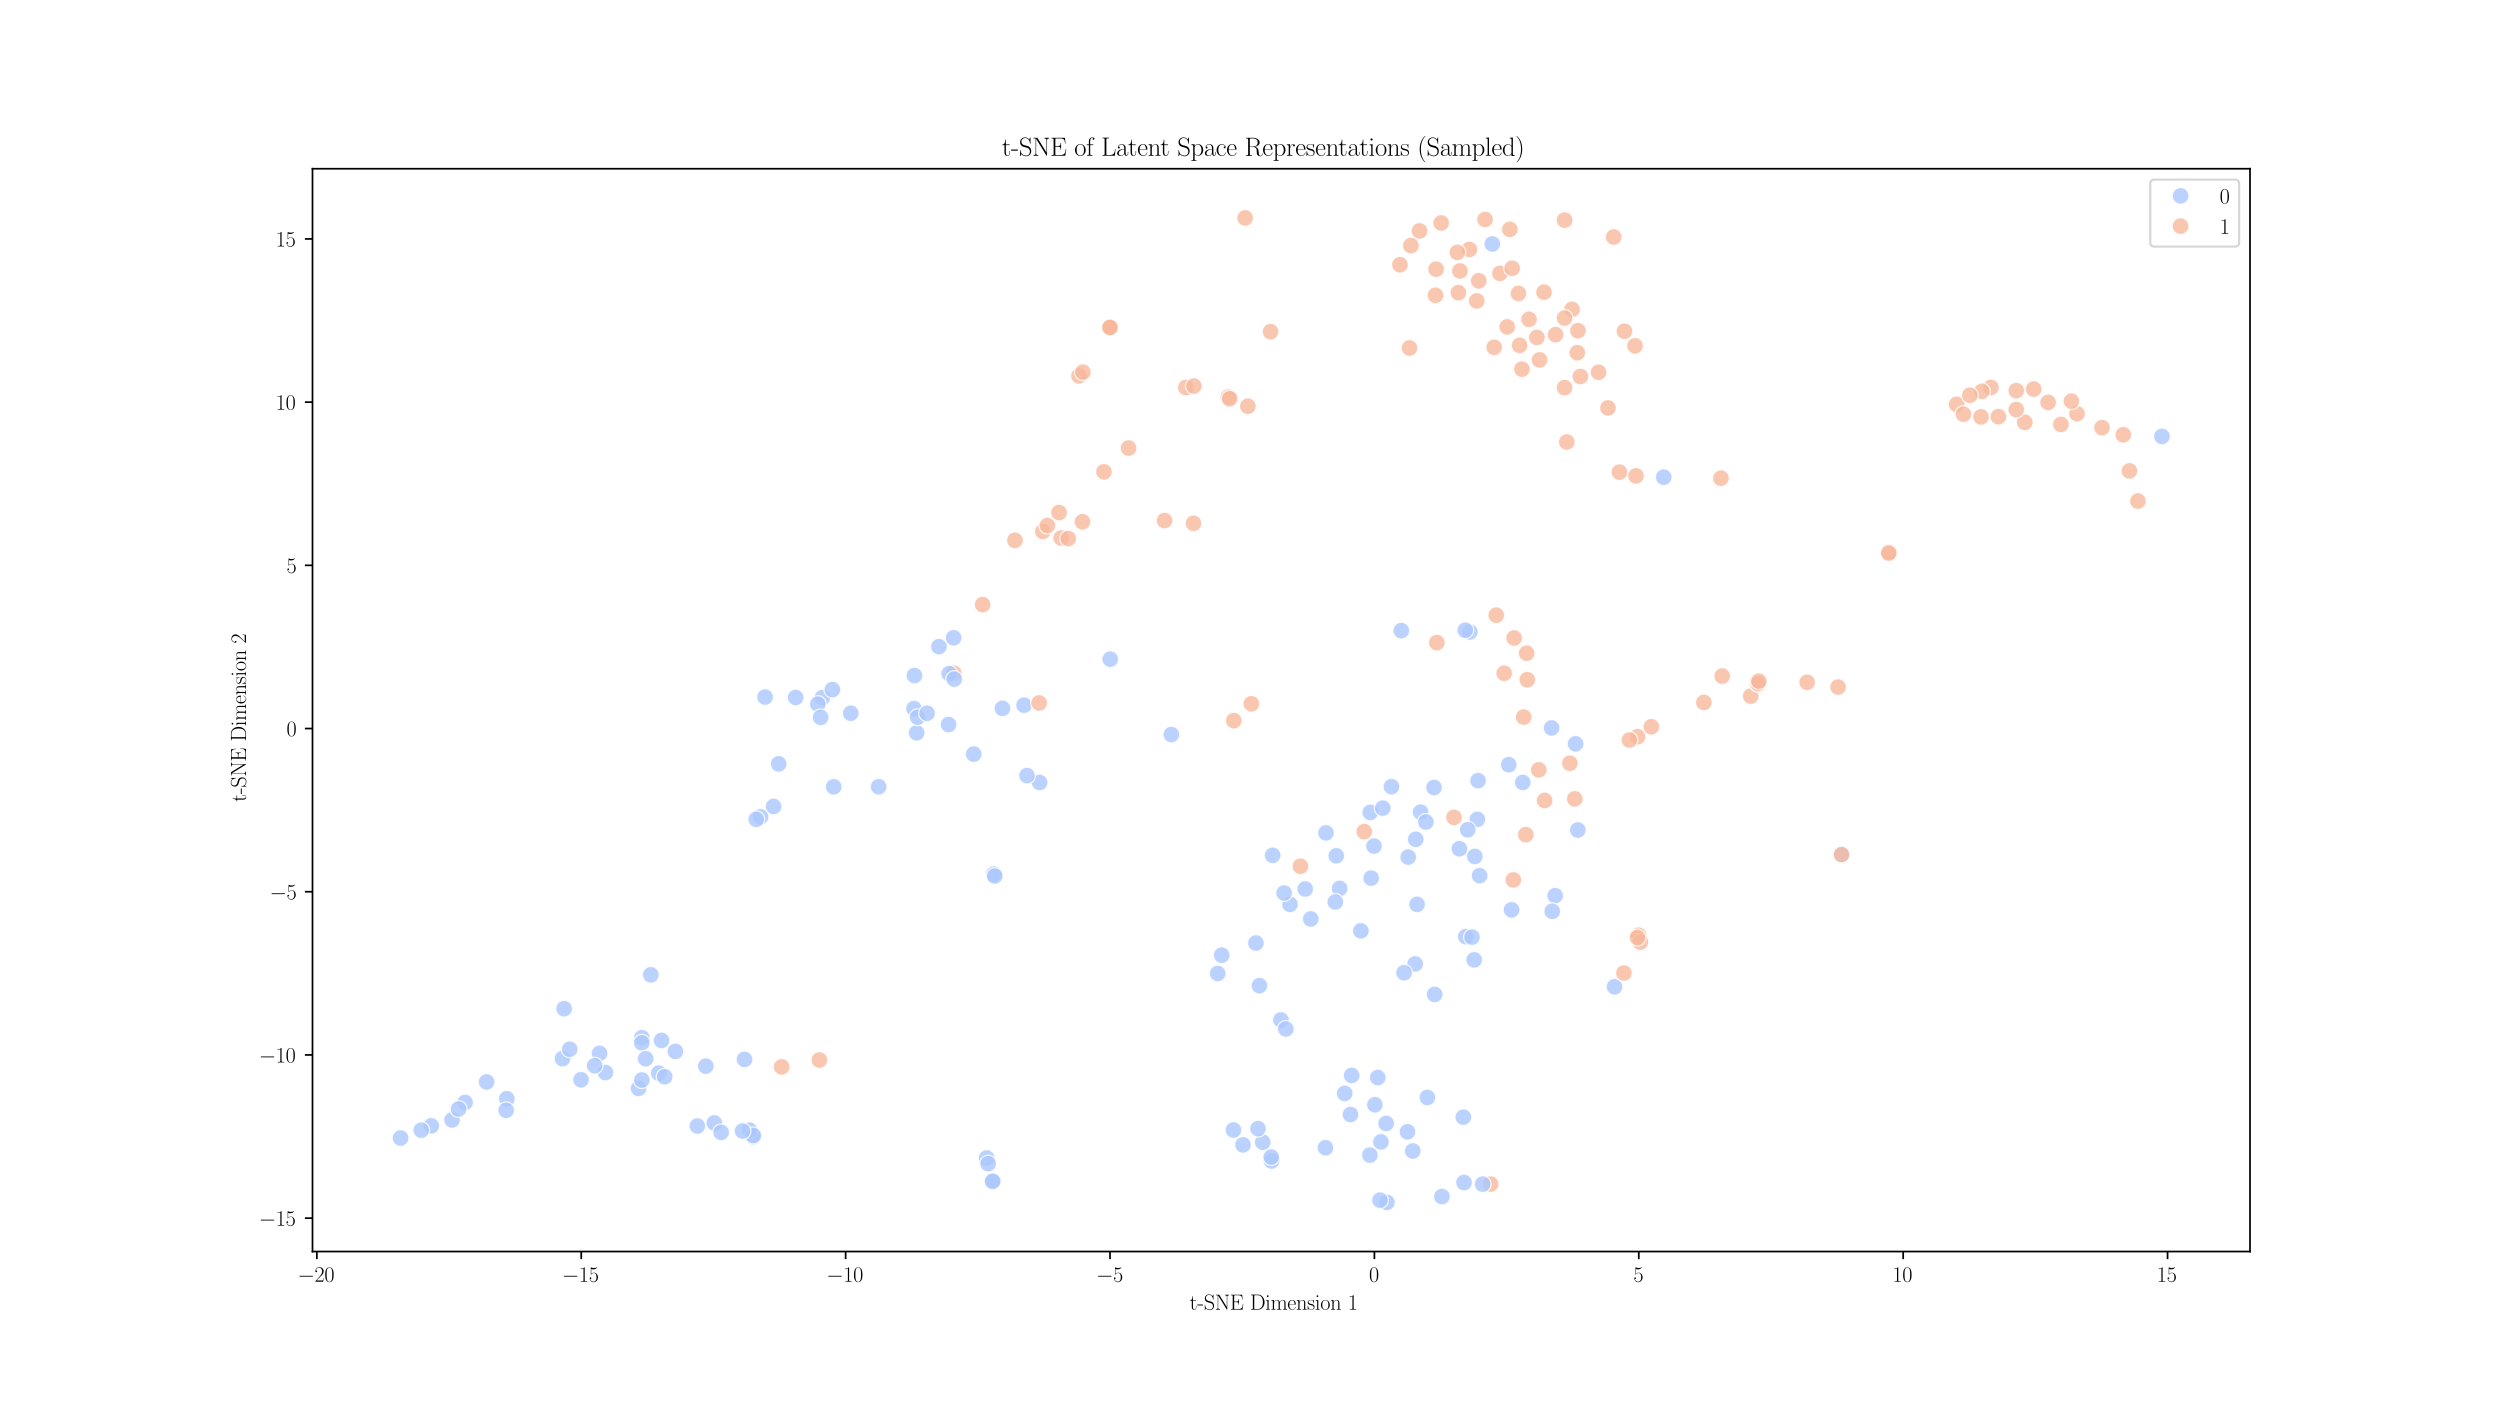 <?xml version="1.0" encoding="utf-8" standalone="no"?>
<!DOCTYPE svg PUBLIC "-//W3C//DTD SVG 1.1//EN"
  "http://www.w3.org/Graphics/SVG/1.1/DTD/svg11.dtd">
<svg xmlns:xlink="http://www.w3.org/1999/xlink" width="1152pt" height="648pt" viewBox="0 0 1152 648" xmlns="http://www.w3.org/2000/svg" version="1.1">
 <defs>
  <style type="text/css">*{stroke-linejoin: round; stroke-linecap: butt}</style>
 </defs>
 <g id="figure_1">
  <g id="patch_1">
   <path d="M 0 648 
L 1152 648 
L 1152 0 
L 0 0 
z
" style="fill: #ffffff"/>
  </g>
  <g id="axes_1">
   <g id="patch_2">
    <path d="M 144 576.72 
L 1036.8 576.72 
L 1036.8 77.76 
L 144 77.76 
z
" style="fill: #ffffff"/>
   </g>
   <g id="PathCollection_1">
    <defs>
     <path id="C0_0_98c50a8367" d="M 0 3.873 
C 1.027 3.873 2.012 3.465 2.739 2.739 
C 3.465 2.012 3.873 1.027 3.873 -0 
C 3.873 -1.027 3.465 -2.012 2.739 -2.739 
C 2.012 -3.465 1.027 -3.873 0 -3.873 
C -1.027 -3.873 -2.012 -3.465 -2.739 -2.739 
C -3.465 -2.012 -3.873 -1.027 -3.873 0 
C -3.873 1.027 -3.465 2.012 -2.739 2.739 
C -2.012 3.465 -1.027 3.873 0 3.873 
z
"/>
    </defs>
    <g clip-path="url(#p269e3dbb28)">
     <use xlink:href="#C0_0_98c50a8367" x="943.775" y="185.413" style="fill: #f7b89c; fill-opacity: 0.8; stroke: #ffffff; stroke-opacity: 0.8; stroke-width: 0.62"/>
    </g>
    <g clip-path="url(#p269e3dbb28)">
     <use xlink:href="#C0_0_98c50a8367" x="727.054" y="382.477" style="fill: #aac7fd; fill-opacity: 0.8; stroke: #ffffff; stroke-opacity: 0.8; stroke-width: 0.62"/>
    </g>
    <g clip-path="url(#p269e3dbb28)">
     <use xlink:href="#C0_0_98c50a8367" x="594.443" y="416.733" style="fill: #aac7fd; fill-opacity: 0.8; stroke: #ffffff; stroke-opacity: 0.8; stroke-width: 0.62"/>
    </g>
    <g clip-path="url(#p269e3dbb28)">
     <use xlink:href="#C0_0_98c50a8367" x="687.654" y="112.4" style="fill: #aac7fd; fill-opacity: 0.8; stroke: #ffffff; stroke-opacity: 0.8; stroke-width: 0.62"/>
    </g>
    <g clip-path="url(#p269e3dbb28)">
     <use xlink:href="#C0_0_98c50a8367" x="377.592" y="488.454" style="fill: #f7b89c; fill-opacity: 0.8; stroke: #ffffff; stroke-opacity: 0.8; stroke-width: 0.62"/>
    </g>
    <g clip-path="url(#p269e3dbb28)">
     <use xlink:href="#C0_0_98c50a8367" x="700.229" y="159.128" style="fill: #f7b89c; fill-opacity: 0.8; stroke: #ffffff; stroke-opacity: 0.8; stroke-width: 0.62"/>
    </g>
    <g clip-path="url(#p269e3dbb28)">
     <use xlink:href="#C0_0_98c50a8367" x="457.383" y="544.502" style="fill: #aac7fd; fill-opacity: 0.8; stroke: #ffffff; stroke-opacity: 0.8; stroke-width: 0.62"/>
    </g>
    <g clip-path="url(#p269e3dbb28)">
     <use xlink:href="#C0_0_98c50a8367" x="693.119" y="310.235" style="fill: #f7b89c; fill-opacity: 0.8; stroke: #ffffff; stroke-opacity: 0.8; stroke-width: 0.62"/>
    </g>
    <g clip-path="url(#p269e3dbb28)">
     <use xlink:href="#C0_0_98c50a8367" x="378.934" y="321.468" style="fill: #aac7fd; fill-opacity: 0.8; stroke: #ffffff; stroke-opacity: 0.8; stroke-width: 0.62"/>
    </g>
    <g clip-path="url(#p269e3dbb28)">
     <use xlink:href="#C0_0_98c50a8367" x="937.123" y="179.282" style="fill: #f7b89c; fill-opacity: 0.8; stroke: #ffffff; stroke-opacity: 0.8; stroke-width: 0.62"/>
    </g>
    <g clip-path="url(#p269e3dbb28)">
     <use xlink:href="#C0_0_98c50a8367" x="576.63" y="324.303" style="fill: #f7b89c; fill-opacity: 0.8; stroke: #ffffff; stroke-opacity: 0.8; stroke-width: 0.62"/>
    </g>
    <g clip-path="url(#p269e3dbb28)">
     <use xlink:href="#C0_0_98c50a8367" x="615.75" y="394.345" style="fill: #aac7fd; fill-opacity: 0.8; stroke: #ffffff; stroke-opacity: 0.8; stroke-width: 0.62"/>
    </g>
    <g clip-path="url(#p269e3dbb28)">
     <use xlink:href="#C0_0_98c50a8367" x="628.644" y="383.191" style="fill: #f7b89c; fill-opacity: 0.8; stroke: #ffffff; stroke-opacity: 0.8; stroke-width: 0.62"/>
    </g>
    <g clip-path="url(#p269e3dbb28)">
     <use xlink:href="#C0_0_98c50a8367" x="578.738" y="434.545" style="fill: #aac7fd; fill-opacity: 0.8; stroke: #ffffff; stroke-opacity: 0.8; stroke-width: 0.62"/>
    </g>
    <g clip-path="url(#p269e3dbb28)">
     <use xlink:href="#C0_0_98c50a8367" x="672.747" y="124.855" style="fill: #f7b89c; fill-opacity: 0.8; stroke: #ffffff; stroke-opacity: 0.8; stroke-width: 0.62"/>
    </g>
    <g clip-path="url(#p269e3dbb28)">
     <use xlink:href="#C0_0_98c50a8367" x="714.99" y="335.437" style="fill: #aac7fd; fill-opacity: 0.8; stroke: #ffffff; stroke-opacity: 0.8; stroke-width: 0.62"/>
    </g>
    <g clip-path="url(#p269e3dbb28)">
     <use xlink:href="#C0_0_98c50a8367" x="633.55" y="509.067" style="fill: #aac7fd; fill-opacity: 0.8; stroke: #ffffff; stroke-opacity: 0.8; stroke-width: 0.62"/>
    </g>
    <g clip-path="url(#p269e3dbb28)">
     <use xlink:href="#C0_0_98c50a8367" x="695.729" y="105.702" style="fill: #f7b89c; fill-opacity: 0.8; stroke: #ffffff; stroke-opacity: 0.8; stroke-width: 0.62"/>
    </g>
    <g clip-path="url(#p269e3dbb28)">
     <use xlink:href="#C0_0_98c50a8367" x="432.662" y="297.982" style="fill: #aac7fd; fill-opacity: 0.8; stroke: #ffffff; stroke-opacity: 0.8; stroke-width: 0.62"/>
    </g>
    <g clip-path="url(#p269e3dbb28)">
     <use xlink:href="#C0_0_98c50a8367" x="981.24" y="216.985" style="fill: #f7b89c; fill-opacity: 0.8; stroke: #ffffff; stroke-opacity: 0.8; stroke-width: 0.62"/>
    </g>
    <g clip-path="url(#p269e3dbb28)">
     <use xlink:href="#C0_0_98c50a8367" x="347.03" y="523.813" style="fill: #aac7fd; fill-opacity: 0.8; stroke: #ffffff; stroke-opacity: 0.8; stroke-width: 0.62"/>
    </g>
    <g clip-path="url(#p269e3dbb28)">
     <use xlink:href="#C0_0_98c50a8367" x="680.469" y="138.674" style="fill: #f7b89c; fill-opacity: 0.8; stroke: #ffffff; stroke-opacity: 0.8; stroke-width: 0.62"/>
    </g>
    <g clip-path="url(#p269e3dbb28)">
     <use xlink:href="#C0_0_98c50a8367" x="421.395" y="311.289" style="fill: #aac7fd; fill-opacity: 0.8; stroke: #ffffff; stroke-opacity: 0.8; stroke-width: 0.62"/>
    </g>
    <g clip-path="url(#p269e3dbb28)">
     <use xlink:href="#C0_0_98c50a8367" x="591.733" y="411.492" style="fill: #aac7fd; fill-opacity: 0.8; stroke: #ffffff; stroke-opacity: 0.8; stroke-width: 0.62"/>
    </g>
    <g clip-path="url(#p269e3dbb28)">
     <use xlink:href="#C0_0_98c50a8367" x="746.229" y="217.565" style="fill: #f7b89c; fill-opacity: 0.8; stroke: #ffffff; stroke-opacity: 0.8; stroke-width: 0.62"/>
    </g>
    <g clip-path="url(#p269e3dbb28)">
     <use xlink:href="#C0_0_98c50a8367" x="224.228" y="498.555" style="fill: #aac7fd; fill-opacity: 0.8; stroke: #ffffff; stroke-opacity: 0.8; stroke-width: 0.62"/>
    </g>
    <g clip-path="url(#p269e3dbb28)">
     <use xlink:href="#C0_0_98c50a8367" x="680.774" y="377.559" style="fill: #aac7fd; fill-opacity: 0.8; stroke: #ffffff; stroke-opacity: 0.8; stroke-width: 0.62"/>
    </g>
    <g clip-path="url(#p269e3dbb28)">
     <use xlink:href="#C0_0_98c50a8367" x="688.502" y="160.026" style="fill: #f7b89c; fill-opacity: 0.8; stroke: #ffffff; stroke-opacity: 0.8; stroke-width: 0.62"/>
    </g>
    <g clip-path="url(#p269e3dbb28)">
     <use xlink:href="#C0_0_98c50a8367" x="233.538" y="506.306" style="fill: #aac7fd; fill-opacity: 0.8; stroke: #ffffff; stroke-opacity: 0.8; stroke-width: 0.62"/>
    </g>
    <g clip-path="url(#p269e3dbb28)">
     <use xlink:href="#C0_0_98c50a8367" x="590.268" y="470.004" style="fill: #aac7fd; fill-opacity: 0.8; stroke: #ffffff; stroke-opacity: 0.8; stroke-width: 0.62"/>
    </g>
    <g clip-path="url(#p269e3dbb28)">
     <use xlink:href="#C0_0_98c50a8367" x="198.736" y="518.786" style="fill: #aac7fd; fill-opacity: 0.8; stroke: #ffffff; stroke-opacity: 0.8; stroke-width: 0.62"/>
    </g>
    <g clip-path="url(#p269e3dbb28)">
     <use xlink:href="#C0_0_98c50a8367" x="467.689" y="248.986" style="fill: #f7b89c; fill-opacity: 0.8; stroke: #ffffff; stroke-opacity: 0.8; stroke-width: 0.62"/>
    </g>
    <g clip-path="url(#p269e3dbb28)">
     <use xlink:href="#C0_0_98c50a8367" x="677.327" y="291.221" style="fill: #aac7fd; fill-opacity: 0.8; stroke: #ffffff; stroke-opacity: 0.8; stroke-width: 0.62"/>
    </g>
    <g clip-path="url(#p269e3dbb28)">
     <use xlink:href="#C0_0_98c50a8367" x="581.856" y="526.348" style="fill: #aac7fd; fill-opacity: 0.8; stroke: #ffffff; stroke-opacity: 0.8; stroke-width: 0.62"/>
    </g>
    <g clip-path="url(#p269e3dbb28)">
     <use xlink:href="#C0_0_98c50a8367" x="546.445" y="178.561" style="fill: #f7b89c; fill-opacity: 0.8; stroke: #ffffff; stroke-opacity: 0.8; stroke-width: 0.62"/>
    </g>
    <g clip-path="url(#p269e3dbb28)">
     <use xlink:href="#C0_0_98c50a8367" x="617.315" y="409.392" style="fill: #aac7fd; fill-opacity: 0.8; stroke: #ffffff; stroke-opacity: 0.8; stroke-width: 0.62"/>
    </g>
    <g clip-path="url(#p269e3dbb28)">
     <use xlink:href="#C0_0_98c50a8367" x="743.609" y="109.215" style="fill: #f7b89c; fill-opacity: 0.8; stroke: #ffffff; stroke-opacity: 0.8; stroke-width: 0.62"/>
    </g>
    <g clip-path="url(#p269e3dbb28)">
     <use xlink:href="#C0_0_98c50a8367" x="917.412" y="178.536" style="fill: #f7b89c; fill-opacity: 0.8; stroke: #ffffff; stroke-opacity: 0.8; stroke-width: 0.62"/>
    </g>
    <g clip-path="url(#p269e3dbb28)">
     <use xlink:href="#C0_0_98c50a8367" x="672.03" y="134.872" style="fill: #f7b89c; fill-opacity: 0.8; stroke: #ffffff; stroke-opacity: 0.8; stroke-width: 0.62"/>
    </g>
    <g clip-path="url(#p269e3dbb28)">
     <use xlink:href="#C0_0_98c50a8367" x="194.13" y="520.778" style="fill: #aac7fd; fill-opacity: 0.8; stroke: #ffffff; stroke-opacity: 0.8; stroke-width: 0.62"/>
    </g>
    <g clip-path="url(#p269e3dbb28)">
     <use xlink:href="#C0_0_98c50a8367" x="325.24" y="491.294" style="fill: #aac7fd; fill-opacity: 0.8; stroke: #ffffff; stroke-opacity: 0.8; stroke-width: 0.62"/>
    </g>
    <g clip-path="url(#p269e3dbb28)">
     <use xlink:href="#C0_0_98c50a8367" x="383.563" y="317.758" style="fill: #aac7fd; fill-opacity: 0.8; stroke: #ffffff; stroke-opacity: 0.8; stroke-width: 0.62"/>
    </g>
    <g clip-path="url(#p269e3dbb28)">
     <use xlink:href="#C0_0_98c50a8367" x="674.318" y="514.792" style="fill: #aac7fd; fill-opacity: 0.8; stroke: #ffffff; stroke-opacity: 0.8; stroke-width: 0.62"/>
    </g>
    <g clip-path="url(#p269e3dbb28)">
     <use xlink:href="#C0_0_98c50a8367" x="592.508" y="474.135" style="fill: #aac7fd; fill-opacity: 0.8; stroke: #ffffff; stroke-opacity: 0.8; stroke-width: 0.62"/>
    </g>
    <g clip-path="url(#p269e3dbb28)">
     <use xlink:href="#C0_0_98c50a8367" x="511.509" y="150.875" style="fill: #f7b89c; fill-opacity: 0.8; stroke: #ffffff; stroke-opacity: 0.8; stroke-width: 0.62"/>
    </g>
    <g clip-path="url(#p269e3dbb28)">
     <use xlink:href="#C0_0_98c50a8367" x="356.482" y="371.606" style="fill: #aac7fd; fill-opacity: 0.8; stroke: #ffffff; stroke-opacity: 0.8; stroke-width: 0.62"/>
    </g>
    <g clip-path="url(#p269e3dbb28)">
     <use xlink:href="#C0_0_98c50a8367" x="214.308" y="508.023" style="fill: #aac7fd; fill-opacity: 0.8; stroke: #ffffff; stroke-opacity: 0.8; stroke-width: 0.62"/>
    </g>
    <g clip-path="url(#p269e3dbb28)">
     <use xlink:href="#C0_0_98c50a8367" x="208.304" y="516.06" style="fill: #aac7fd; fill-opacity: 0.8; stroke: #ffffff; stroke-opacity: 0.8; stroke-width: 0.62"/>
    </g>
    <g clip-path="url(#p269e3dbb28)">
     <use xlink:href="#C0_0_98c50a8367" x="677.088" y="114.953" style="fill: #f7b89c; fill-opacity: 0.8; stroke: #ffffff; stroke-opacity: 0.8; stroke-width: 0.62"/>
    </g>
    <g clip-path="url(#p269e3dbb28)">
     <use xlink:href="#C0_0_98c50a8367" x="720.975" y="101.432" style="fill: #f7b89c; fill-opacity: 0.8; stroke: #ffffff; stroke-opacity: 0.8; stroke-width: 0.62"/>
    </g>
    <g clip-path="url(#p269e3dbb28)">
     <use xlink:href="#C0_0_98c50a8367" x="702.128" y="330.44" style="fill: #f7b89c; fill-opacity: 0.8; stroke: #ffffff; stroke-opacity: 0.8; stroke-width: 0.62"/>
    </g>
    <g clip-path="url(#p269e3dbb28)">
     <use xlink:href="#C0_0_98c50a8367" x="743.973" y="454.7" style="fill: #aac7fd; fill-opacity: 0.8; stroke: #ffffff; stroke-opacity: 0.8; stroke-width: 0.62"/>
    </g>
    <g clip-path="url(#p269e3dbb28)">
     <use xlink:href="#C0_0_98c50a8367" x="471.897" y="324.963" style="fill: #aac7fd; fill-opacity: 0.8; stroke: #ffffff; stroke-opacity: 0.8; stroke-width: 0.62"/>
    </g>
    <g clip-path="url(#p269e3dbb28)">
     <use xlink:href="#C0_0_98c50a8367" x="755.094" y="430.952" style="fill: #f7b89c; fill-opacity: 0.8; stroke: #ffffff; stroke-opacity: 0.8; stroke-width: 0.62"/>
    </g>
    <g clip-path="url(#p269e3dbb28)">
     <use xlink:href="#C0_0_98c50a8367" x="728.233" y="173.49" style="fill: #f7b89c; fill-opacity: 0.8; stroke: #ffffff; stroke-opacity: 0.8; stroke-width: 0.62"/>
    </g>
    <g clip-path="url(#p269e3dbb28)">
     <use xlink:href="#C0_0_98c50a8367" x="631.394" y="374.388" style="fill: #aac7fd; fill-opacity: 0.8; stroke: #ffffff; stroke-opacity: 0.8; stroke-width: 0.62"/>
    </g>
    <g clip-path="url(#p269e3dbb28)">
     <use xlink:href="#C0_0_98c50a8367" x="675.45" y="431.609" style="fill: #aac7fd; fill-opacity: 0.8; stroke: #ffffff; stroke-opacity: 0.8; stroke-width: 0.62"/>
    </g>
    <g clip-path="url(#p269e3dbb28)">
     <use xlink:href="#C0_0_98c50a8367" x="457.425" y="544.314" style="fill: #aac7fd; fill-opacity: 0.8; stroke: #ffffff; stroke-opacity: 0.8; stroke-width: 0.62"/>
    </g>
    <g clip-path="url(#p269e3dbb28)">
     <use xlink:href="#C0_0_98c50a8367" x="566.103" y="182.952" style="fill: #f7b89c; fill-opacity: 0.8; stroke: #ffffff; stroke-opacity: 0.8; stroke-width: 0.62"/>
    </g>
    <g clip-path="url(#p269e3dbb28)">
     <use xlink:href="#C0_0_98c50a8367" x="929.096" y="180.009" style="fill: #f7b89c; fill-opacity: 0.8; stroke: #ffffff; stroke-opacity: 0.8; stroke-width: 0.62"/>
    </g>
    <g clip-path="url(#p269e3dbb28)">
     <use xlink:href="#C0_0_98c50a8367" x="949.663" y="195.589" style="fill: #f7b89c; fill-opacity: 0.8; stroke: #ffffff; stroke-opacity: 0.8; stroke-width: 0.62"/>
    </g>
    <g clip-path="url(#p269e3dbb28)">
     <use xlink:href="#C0_0_98c50a8367" x="233.244" y="511.613" style="fill: #aac7fd; fill-opacity: 0.8; stroke: #ffffff; stroke-opacity: 0.8; stroke-width: 0.62"/>
    </g>
    <g clip-path="url(#p269e3dbb28)">
     <use xlink:href="#C0_0_98c50a8367" x="645.726" y="290.597" style="fill: #aac7fd; fill-opacity: 0.8; stroke: #ffffff; stroke-opacity: 0.8; stroke-width: 0.62"/>
    </g>
    <g clip-path="url(#p269e3dbb28)">
     <use xlink:href="#C0_0_98c50a8367" x="754.57" y="339.492" style="fill: #f7b89c; fill-opacity: 0.8; stroke: #ffffff; stroke-opacity: 0.8; stroke-width: 0.62"/>
    </g>
    <g clip-path="url(#p269e3dbb28)">
     <use xlink:href="#C0_0_98c50a8367" x="676.322" y="382.334" style="fill: #aac7fd; fill-opacity: 0.8; stroke: #ffffff; stroke-opacity: 0.8; stroke-width: 0.62"/>
    </g>
    <g clip-path="url(#p269e3dbb28)">
     <use xlink:href="#C0_0_98c50a8367" x="345.355" y="520.78" style="fill: #aac7fd; fill-opacity: 0.8; stroke: #ffffff; stroke-opacity: 0.8; stroke-width: 0.62"/>
    </g>
    <g clip-path="url(#p269e3dbb28)">
     <use xlink:href="#C0_0_98c50a8367" x="806.738" y="320.768" style="fill: #f7b89c; fill-opacity: 0.8; stroke: #ffffff; stroke-opacity: 0.8; stroke-width: 0.62"/>
    </g>
    <g clip-path="url(#p269e3dbb28)">
     <use xlink:href="#C0_0_98c50a8367" x="675.204" y="290.4" style="fill: #aac7fd; fill-opacity: 0.8; stroke: #ffffff; stroke-opacity: 0.8; stroke-width: 0.62"/>
    </g>
    <g clip-path="url(#p269e3dbb28)">
     <use xlink:href="#C0_0_98c50a8367" x="497.206" y="173.224" style="fill: #f7b89c; fill-opacity: 0.8; stroke: #ffffff; stroke-opacity: 0.8; stroke-width: 0.62"/>
    </g>
    <g clip-path="url(#p269e3dbb28)">
     <use xlink:href="#C0_0_98c50a8367" x="684.311" y="101.138" style="fill: #f7b89c; fill-opacity: 0.8; stroke: #ffffff; stroke-opacity: 0.8; stroke-width: 0.62"/>
    </g>
    <g clip-path="url(#p269e3dbb28)">
     <use xlink:href="#C0_0_98c50a8367" x="686.887" y="545.637" style="fill: #f7b89c; fill-opacity: 0.8; stroke: #ffffff; stroke-opacity: 0.8; stroke-width: 0.62"/>
    </g>
    <g clip-path="url(#p269e3dbb28)">
     <use xlink:href="#C0_0_98c50a8367" x="421.164" y="326.538" style="fill: #aac7fd; fill-opacity: 0.8; stroke: #ffffff; stroke-opacity: 0.8; stroke-width: 0.62"/>
    </g>
    <g clip-path="url(#p269e3dbb28)">
     <use xlink:href="#C0_0_98c50a8367" x="611.022" y="383.799" style="fill: #aac7fd; fill-opacity: 0.8; stroke: #ffffff; stroke-opacity: 0.8; stroke-width: 0.62"/>
    </g>
    <g clip-path="url(#p269e3dbb28)">
     <use xlink:href="#C0_0_98c50a8367" x="350.472" y="376.396" style="fill: #aac7fd; fill-opacity: 0.8; stroke: #ffffff; stroke-opacity: 0.8; stroke-width: 0.62"/>
    </g>
    <g clip-path="url(#p269e3dbb28)">
     <use xlink:href="#C0_0_98c50a8367" x="716.639" y="412.737" style="fill: #aac7fd; fill-opacity: 0.8; stroke: #ffffff; stroke-opacity: 0.8; stroke-width: 0.62"/>
    </g>
    <g clip-path="url(#p269e3dbb28)">
     <use xlink:href="#C0_0_98c50a8367" x="622.838" y="495.539" style="fill: #aac7fd; fill-opacity: 0.8; stroke: #ffffff; stroke-opacity: 0.8; stroke-width: 0.62"/>
    </g>
    <g clip-path="url(#p269e3dbb28)">
     <use xlink:href="#C0_0_98c50a8367" x="360.163" y="491.626" style="fill: #f7b89c; fill-opacity: 0.8; stroke: #ffffff; stroke-opacity: 0.8; stroke-width: 0.62"/>
    </g>
    <g clip-path="url(#p269e3dbb28)">
     <use xlink:href="#C0_0_98c50a8367" x="478.84" y="323.92" style="fill: #f7b89c; fill-opacity: 0.8; stroke: #ffffff; stroke-opacity: 0.8; stroke-width: 0.62"/>
    </g>
    <g clip-path="url(#p269e3dbb28)">
     <use xlink:href="#C0_0_98c50a8367" x="295.752" y="478.177" style="fill: #aac7fd; fill-opacity: 0.8; stroke: #ffffff; stroke-opacity: 0.8; stroke-width: 0.62"/>
    </g>
    <g clip-path="url(#p269e3dbb28)">
     <use xlink:href="#C0_0_98c50a8367" x="920.845" y="192.003" style="fill: #f7b89c; fill-opacity: 0.8; stroke: #ffffff; stroke-opacity: 0.8; stroke-width: 0.62"/>
    </g>
    <g clip-path="url(#p269e3dbb28)">
     <use xlink:href="#C0_0_98c50a8367" x="392.021" y="328.656" style="fill: #aac7fd; fill-opacity: 0.8; stroke: #ffffff; stroke-opacity: 0.8; stroke-width: 0.62"/>
    </g>
    <g clip-path="url(#p269e3dbb28)">
     <use xlink:href="#C0_0_98c50a8367" x="511.605" y="303.748" style="fill: #aac7fd; fill-opacity: 0.8; stroke: #ffffff; stroke-opacity: 0.8; stroke-width: 0.62"/>
    </g>
    <g clip-path="url(#p269e3dbb28)">
     <use xlink:href="#C0_0_98c50a8367" x="652.1" y="444.16" style="fill: #aac7fd; fill-opacity: 0.8; stroke: #ffffff; stroke-opacity: 0.8; stroke-width: 0.62"/>
    </g>
    <g clip-path="url(#p269e3dbb28)">
     <use xlink:href="#C0_0_98c50a8367" x="652.986" y="416.738" style="fill: #aac7fd; fill-opacity: 0.8; stroke: #ffffff; stroke-opacity: 0.8; stroke-width: 0.62"/>
    </g>
    <g clip-path="url(#p269e3dbb28)">
     <use xlink:href="#C0_0_98c50a8367" x="637.167" y="372.393" style="fill: #aac7fd; fill-opacity: 0.8; stroke: #ffffff; stroke-opacity: 0.8; stroke-width: 0.62"/>
    </g>
    <g clip-path="url(#p269e3dbb28)">
     <use xlink:href="#C0_0_98c50a8367" x="488.99" y="247.891" style="fill: #f7b89c; fill-opacity: 0.8; stroke: #ffffff; stroke-opacity: 0.8; stroke-width: 0.62"/>
    </g>
    <g clip-path="url(#p269e3dbb28)">
     <use xlink:href="#C0_0_98c50a8367" x="723.405" y="351.72" style="fill: #f7b89c; fill-opacity: 0.8; stroke: #ffffff; stroke-opacity: 0.8; stroke-width: 0.62"/>
    </g>
    <g clip-path="url(#p269e3dbb28)">
     <use xlink:href="#C0_0_98c50a8367" x="870.335" y="254.476" style="fill: #f7b89c; fill-opacity: 0.8; stroke: #ffffff; stroke-opacity: 0.8; stroke-width: 0.62"/>
    </g>
    <g clip-path="url(#p269e3dbb28)">
     <use xlink:href="#C0_0_98c50a8367" x="660.815" y="362.88" style="fill: #aac7fd; fill-opacity: 0.8; stroke: #ffffff; stroke-opacity: 0.8; stroke-width: 0.62"/>
    </g>
    <g clip-path="url(#p269e3dbb28)">
     <use xlink:href="#C0_0_98c50a8367" x="697.337" y="405.476" style="fill: #f7b89c; fill-opacity: 0.8; stroke: #ffffff; stroke-opacity: 0.8; stroke-width: 0.62"/>
    </g>
    <g clip-path="url(#p269e3dbb28)">
     <use xlink:href="#C0_0_98c50a8367" x="654.117" y="106.402" style="fill: #f7b89c; fill-opacity: 0.8; stroke: #ffffff; stroke-opacity: 0.8; stroke-width: 0.62"/>
    </g>
    <g clip-path="url(#p269e3dbb28)">
     <use xlink:href="#C0_0_98c50a8367" x="901.622" y="186.309" style="fill: #f7b89c; fill-opacity: 0.8; stroke: #ffffff; stroke-opacity: 0.8; stroke-width: 0.62"/>
    </g>
    <g clip-path="url(#p269e3dbb28)">
     <use xlink:href="#C0_0_98c50a8367" x="957.093" y="190.635" style="fill: #f7b89c; fill-opacity: 0.8; stroke: #ffffff; stroke-opacity: 0.8; stroke-width: 0.62"/>
    </g>
    <g clip-path="url(#p269e3dbb28)">
     <use xlink:href="#C0_0_98c50a8367" x="766.645" y="219.881" style="fill: #aac7fd; fill-opacity: 0.8; stroke: #ffffff; stroke-opacity: 0.8; stroke-width: 0.62"/>
    </g>
    <g clip-path="url(#p269e3dbb28)">
     <use xlink:href="#C0_0_98c50a8367" x="679.59" y="394.632" style="fill: #aac7fd; fill-opacity: 0.8; stroke: #ffffff; stroke-opacity: 0.8; stroke-width: 0.62"/>
    </g>
    <g clip-path="url(#p269e3dbb28)">
     <use xlink:href="#C0_0_98c50a8367" x="696.529" y="419.247" style="fill: #aac7fd; fill-opacity: 0.8; stroke: #ffffff; stroke-opacity: 0.8; stroke-width: 0.62"/>
    </g>
    <g clip-path="url(#p269e3dbb28)">
     <use xlink:href="#C0_0_98c50a8367" x="498.991" y="171.504" style="fill: #f7b89c; fill-opacity: 0.8; stroke: #ffffff; stroke-opacity: 0.8; stroke-width: 0.62"/>
    </g>
    <g clip-path="url(#p269e3dbb28)">
     <use xlink:href="#C0_0_98c50a8367" x="793.595" y="311.544" style="fill: #f7b89c; fill-opacity: 0.8; stroke: #ffffff; stroke-opacity: 0.8; stroke-width: 0.62"/>
    </g>
    <g clip-path="url(#p269e3dbb28)">
     <use xlink:href="#C0_0_98c50a8367" x="304.834" y="479.423" style="fill: #aac7fd; fill-opacity: 0.8; stroke: #ffffff; stroke-opacity: 0.8; stroke-width: 0.62"/>
    </g>
    <g clip-path="url(#p269e3dbb28)">
     <use xlink:href="#C0_0_98c50a8367" x="846.991" y="316.594" style="fill: #f7b89c; fill-opacity: 0.8; stroke: #ffffff; stroke-opacity: 0.8; stroke-width: 0.62"/>
    </g>
    <g clip-path="url(#p269e3dbb28)">
     <use xlink:href="#C0_0_98c50a8367" x="832.731" y="314.397" style="fill: #f7b89c; fill-opacity: 0.8; stroke: #ffffff; stroke-opacity: 0.8; stroke-width: 0.62"/>
    </g>
    <g clip-path="url(#p269e3dbb28)">
     <use xlink:href="#C0_0_98c50a8367" x="439.43" y="293.895" style="fill: #aac7fd; fill-opacity: 0.8; stroke: #ffffff; stroke-opacity: 0.8; stroke-width: 0.62"/>
    </g>
    <g clip-path="url(#p269e3dbb28)">
     <use xlink:href="#C0_0_98c50a8367" x="913.269" y="180.304" style="fill: #f7b89c; fill-opacity: 0.8; stroke: #ffffff; stroke-opacity: 0.8; stroke-width: 0.62"/>
    </g>
    <g clip-path="url(#p269e3dbb28)">
     <use xlink:href="#C0_0_98c50a8367" x="907.705" y="182.143" style="fill: #f7b89c; fill-opacity: 0.8; stroke: #ffffff; stroke-opacity: 0.8; stroke-width: 0.62"/>
    </g>
    <g clip-path="url(#p269e3dbb28)">
     <use xlink:href="#C0_0_98c50a8367" x="299.897" y="449.201" style="fill: #aac7fd; fill-opacity: 0.8; stroke: #ffffff; stroke-opacity: 0.8; stroke-width: 0.62"/>
    </g>
    <g clip-path="url(#p269e3dbb28)">
     <use xlink:href="#C0_0_98c50a8367" x="579.68" y="520.065" style="fill: #aac7fd; fill-opacity: 0.8; stroke: #ffffff; stroke-opacity: 0.8; stroke-width: 0.62"/>
    </g>
    <g clip-path="url(#p269e3dbb28)">
     <use xlink:href="#C0_0_98c50a8367" x="785.153" y="323.689" style="fill: #f7b89c; fill-opacity: 0.8; stroke: #ffffff; stroke-opacity: 0.8; stroke-width: 0.62"/>
    </g>
    <g clip-path="url(#p269e3dbb28)">
     <use xlink:href="#C0_0_98c50a8367" x="480.56" y="244.885" style="fill: #f7b89c; fill-opacity: 0.8; stroke: #ffffff; stroke-opacity: 0.8; stroke-width: 0.62"/>
    </g>
    <g clip-path="url(#p269e3dbb28)">
     <use xlink:href="#C0_0_98c50a8367" x="321.33" y="518.871" style="fill: #aac7fd; fill-opacity: 0.8; stroke: #ffffff; stroke-opacity: 0.8; stroke-width: 0.62"/>
    </g>
    <g clip-path="url(#p269e3dbb28)">
     <use xlink:href="#C0_0_98c50a8367" x="715.265" y="419.926" style="fill: #aac7fd; fill-opacity: 0.8; stroke: #ffffff; stroke-opacity: 0.8; stroke-width: 0.62"/>
    </g>
    <g clip-path="url(#p269e3dbb28)">
     <use xlink:href="#C0_0_98c50a8367" x="295.739" y="480.519" style="fill: #aac7fd; fill-opacity: 0.8; stroke: #ffffff; stroke-opacity: 0.8; stroke-width: 0.62"/>
    </g>
    <g clip-path="url(#p269e3dbb28)">
     <use xlink:href="#C0_0_98c50a8367" x="511.736" y="150.979" style="fill: #f7b89c; fill-opacity: 0.8; stroke: #ffffff; stroke-opacity: 0.8; stroke-width: 0.62"/>
    </g>
    <g clip-path="url(#p269e3dbb28)">
     <use xlink:href="#C0_0_98c50a8367" x="457.902" y="402.789" style="fill: #aac7fd; fill-opacity: 0.8; stroke: #ffffff; stroke-opacity: 0.8; stroke-width: 0.62"/>
    </g>
    <g clip-path="url(#p269e3dbb28)">
     <use xlink:href="#C0_0_98c50a8367" x="671.564" y="116.298" style="fill: #f7b89c; fill-opacity: 0.8; stroke: #ffffff; stroke-opacity: 0.8; stroke-width: 0.62"/>
    </g>
    <g clip-path="url(#p269e3dbb28)">
     <use xlink:href="#C0_0_98c50a8367" x="259.213" y="487.807" style="fill: #aac7fd; fill-opacity: 0.8; stroke: #ffffff; stroke-opacity: 0.8; stroke-width: 0.62"/>
    </g>
    <g clip-path="url(#p269e3dbb28)">
     <use xlink:href="#C0_0_98c50a8367" x="695.223" y="352.382" style="fill: #aac7fd; fill-opacity: 0.8; stroke: #ffffff; stroke-opacity: 0.8; stroke-width: 0.62"/>
    </g>
    <g clip-path="url(#p269e3dbb28)">
     <use xlink:href="#C0_0_98c50a8367" x="479.06" y="360.58" style="fill: #aac7fd; fill-opacity: 0.8; stroke: #ffffff; stroke-opacity: 0.8; stroke-width: 0.62"/>
    </g>
    <g clip-path="url(#p269e3dbb28)">
     <use xlink:href="#C0_0_98c50a8367" x="634.873" y="496.538" style="fill: #aac7fd; fill-opacity: 0.8; stroke: #ffffff; stroke-opacity: 0.8; stroke-width: 0.62"/>
    </g>
    <g clip-path="url(#p269e3dbb28)">
     <use xlink:href="#C0_0_98c50a8367" x="562.955" y="440.146" style="fill: #aac7fd; fill-opacity: 0.8; stroke: #ffffff; stroke-opacity: 0.8; stroke-width: 0.62"/>
    </g>
    <g clip-path="url(#p269e3dbb28)">
     <use xlink:href="#C0_0_98c50a8367" x="750.84" y="341.007" style="fill: #f7b89c; fill-opacity: 0.8; stroke: #ffffff; stroke-opacity: 0.8; stroke-width: 0.62"/>
    </g>
    <g clip-path="url(#p269e3dbb28)">
     <use xlink:href="#C0_0_98c50a8367" x="279.006" y="494.235" style="fill: #aac7fd; fill-opacity: 0.8; stroke: #ffffff; stroke-opacity: 0.8; stroke-width: 0.62"/>
    </g>
    <g clip-path="url(#p269e3dbb28)">
     <use xlink:href="#C0_0_98c50a8367" x="348.484" y="377.541" style="fill: #aac7fd; fill-opacity: 0.8; stroke: #ffffff; stroke-opacity: 0.8; stroke-width: 0.62"/>
    </g>
    <g clip-path="url(#p269e3dbb28)">
     <use xlink:href="#C0_0_98c50a8367" x="954.497" y="184.869" style="fill: #f7b89c; fill-opacity: 0.8; stroke: #ffffff; stroke-opacity: 0.8; stroke-width: 0.62"/>
    </g>
    <g clip-path="url(#p269e3dbb28)">
     <use xlink:href="#C0_0_98c50a8367" x="664.087" y="102.737" style="fill: #f7b89c; fill-opacity: 0.8; stroke: #ffffff; stroke-opacity: 0.8; stroke-width: 0.62"/>
    </g>
    <g clip-path="url(#p269e3dbb28)">
     <use xlink:href="#C0_0_98c50a8367" x="726.81" y="162.524" style="fill: #f7b89c; fill-opacity: 0.8; stroke: #ffffff; stroke-opacity: 0.8; stroke-width: 0.62"/>
    </g>
    <g clip-path="url(#p269e3dbb28)">
     <use xlink:href="#C0_0_98c50a8367" x="652.366" y="386.749" style="fill: #aac7fd; fill-opacity: 0.8; stroke: #ffffff; stroke-opacity: 0.8; stroke-width: 0.62"/>
    </g>
    <g clip-path="url(#p269e3dbb28)">
     <use xlink:href="#C0_0_98c50a8367" x="586.431" y="394.15" style="fill: #aac7fd; fill-opacity: 0.8; stroke: #ffffff; stroke-opacity: 0.8; stroke-width: 0.62"/>
    </g>
    <g clip-path="url(#p269e3dbb28)">
     <use xlink:href="#C0_0_98c50a8367" x="633.137" y="389.876" style="fill: #aac7fd; fill-opacity: 0.8; stroke: #ffffff; stroke-opacity: 0.8; stroke-width: 0.62"/>
    </g>
    <g clip-path="url(#p269e3dbb28)">
     <use xlink:href="#C0_0_98c50a8367" x="452.787" y="278.611" style="fill: #f7b89c; fill-opacity: 0.8; stroke: #ffffff; stroke-opacity: 0.8; stroke-width: 0.62"/>
    </g>
    <g clip-path="url(#p269e3dbb28)">
     <use xlink:href="#C0_0_98c50a8367" x="211.295" y="511.047" style="fill: #aac7fd; fill-opacity: 0.8; stroke: #ffffff; stroke-opacity: 0.8; stroke-width: 0.62"/>
    </g>
    <g clip-path="url(#p269e3dbb28)">
     <use xlink:href="#C0_0_98c50a8367" x="585.473" y="152.839" style="fill: #f7b89c; fill-opacity: 0.8; stroke: #ffffff; stroke-opacity: 0.8; stroke-width: 0.62"/>
    </g>
    <g clip-path="url(#p269e3dbb28)">
     <use xlink:href="#C0_0_98c50a8367" x="701.676" y="360.564" style="fill: #aac7fd; fill-opacity: 0.8; stroke: #ffffff; stroke-opacity: 0.8; stroke-width: 0.62"/>
    </g>
    <g clip-path="url(#p269e3dbb28)">
     <use xlink:href="#C0_0_98c50a8367" x="297.529" y="487.851" style="fill: #aac7fd; fill-opacity: 0.8; stroke: #ffffff; stroke-opacity: 0.8; stroke-width: 0.62"/>
    </g>
    <g clip-path="url(#p269e3dbb28)">
     <use xlink:href="#C0_0_98c50a8367" x="661.099" y="458.233" style="fill: #aac7fd; fill-opacity: 0.8; stroke: #ffffff; stroke-opacity: 0.8; stroke-width: 0.62"/>
    </g>
    <g clip-path="url(#p269e3dbb28)">
     <use xlink:href="#C0_0_98c50a8367" x="276.258" y="485.404" style="fill: #aac7fd; fill-opacity: 0.8; stroke: #ffffff; stroke-opacity: 0.8; stroke-width: 0.62"/>
    </g>
    <g clip-path="url(#p269e3dbb28)">
     <use xlink:href="#C0_0_98c50a8367" x="508.716" y="217.402" style="fill: #f7b89c; fill-opacity: 0.8; stroke: #ffffff; stroke-opacity: 0.8; stroke-width: 0.62"/>
    </g>
    <g clip-path="url(#p269e3dbb28)">
     <use xlink:href="#C0_0_98c50a8367" x="639.08" y="554.04" style="fill: #aac7fd; fill-opacity: 0.8; stroke: #ffffff; stroke-opacity: 0.8; stroke-width: 0.62"/>
    </g>
    <g clip-path="url(#p269e3dbb28)">
     <use xlink:href="#C0_0_98c50a8367" x="601.438" y="409.646" style="fill: #aac7fd; fill-opacity: 0.8; stroke: #ffffff; stroke-opacity: 0.8; stroke-width: 0.62"/>
    </g>
    <g clip-path="url(#p269e3dbb28)">
     <use xlink:href="#C0_0_98c50a8367" x="572.78" y="527.559" style="fill: #aac7fd; fill-opacity: 0.8; stroke: #ffffff; stroke-opacity: 0.8; stroke-width: 0.62"/>
    </g>
    <g clip-path="url(#p269e3dbb28)">
     <use xlink:href="#C0_0_98c50a8367" x="708.198" y="155.477" style="fill: #f7b89c; fill-opacity: 0.8; stroke: #ffffff; stroke-opacity: 0.8; stroke-width: 0.62"/>
    </g>
    <g clip-path="url(#p269e3dbb28)">
     <use xlink:href="#C0_0_98c50a8367" x="848.546" y="394.02" style="fill: #aac7fd; fill-opacity: 0.8; stroke: #ffffff; stroke-opacity: 0.8; stroke-width: 0.62"/>
    </g>
    <g clip-path="url(#p269e3dbb28)">
     <use xlink:href="#C0_0_98c50a8367" x="726.038" y="342.754" style="fill: #aac7fd; fill-opacity: 0.8; stroke: #ffffff; stroke-opacity: 0.8; stroke-width: 0.62"/>
    </g>
    <g clip-path="url(#p269e3dbb28)">
     <use xlink:href="#C0_0_98c50a8367" x="662.1" y="296.13" style="fill: #f7b89c; fill-opacity: 0.8; stroke: #ffffff; stroke-opacity: 0.8; stroke-width: 0.62"/>
    </g>
    <g clip-path="url(#p269e3dbb28)">
     <use xlink:href="#C0_0_98c50a8367" x="482.611" y="242.192" style="fill: #f7b89c; fill-opacity: 0.8; stroke: #ffffff; stroke-opacity: 0.8; stroke-width: 0.62"/>
    </g>
    <g clip-path="url(#p269e3dbb28)">
     <use xlink:href="#C0_0_98c50a8367" x="585.923" y="534.978" style="fill: #aac7fd; fill-opacity: 0.8; stroke: #ffffff; stroke-opacity: 0.8; stroke-width: 0.62"/>
    </g>
    <g clip-path="url(#p269e3dbb28)">
     <use xlink:href="#C0_0_98c50a8367" x="539.758" y="338.484" style="fill: #aac7fd; fill-opacity: 0.8; stroke: #ffffff; stroke-opacity: 0.8; stroke-width: 0.62"/>
    </g>
    <g clip-path="url(#p269e3dbb28)">
     <use xlink:href="#C0_0_98c50a8367" x="631.821" y="404.631" style="fill: #aac7fd; fill-opacity: 0.8; stroke: #ffffff; stroke-opacity: 0.8; stroke-width: 0.62"/>
    </g>
    <g clip-path="url(#p269e3dbb28)">
     <use xlink:href="#C0_0_98c50a8367" x="650.142" y="113.172" style="fill: #f7b89c; fill-opacity: 0.8; stroke: #ffffff; stroke-opacity: 0.8; stroke-width: 0.62"/>
    </g>
    <g clip-path="url(#p269e3dbb28)">
     <use xlink:href="#C0_0_98c50a8367" x="641.184" y="362.514" style="fill: #aac7fd; fill-opacity: 0.8; stroke: #ffffff; stroke-opacity: 0.8; stroke-width: 0.62"/>
    </g>
    <g clip-path="url(#p269e3dbb28)">
     <use xlink:href="#C0_0_98c50a8367" x="343.071" y="488.173" style="fill: #aac7fd; fill-opacity: 0.8; stroke: #ffffff; stroke-opacity: 0.8; stroke-width: 0.62"/>
    </g>
    <g clip-path="url(#p269e3dbb28)">
     <use xlink:href="#C0_0_98c50a8367" x="809.718" y="314.915" style="fill: #f7b89c; fill-opacity: 0.8; stroke: #ffffff; stroke-opacity: 0.8; stroke-width: 0.62"/>
    </g>
    <g clip-path="url(#p269e3dbb28)">
     <use xlink:href="#C0_0_98c50a8367" x="376.838" y="324.446" style="fill: #aac7fd; fill-opacity: 0.8; stroke: #ffffff; stroke-opacity: 0.8; stroke-width: 0.62"/>
    </g>
    <g clip-path="url(#p269e3dbb28)">
     <use xlink:href="#C0_0_98c50a8367" x="311.222" y="484.499" style="fill: #aac7fd; fill-opacity: 0.8; stroke: #ffffff; stroke-opacity: 0.8; stroke-width: 0.62"/>
    </g>
    <g clip-path="url(#p269e3dbb28)">
     <use xlink:href="#C0_0_98c50a8367" x="724.386" y="142.568" style="fill: #f7b89c; fill-opacity: 0.8; stroke: #ffffff; stroke-opacity: 0.8; stroke-width: 0.62"/>
    </g>
    <g clip-path="url(#p269e3dbb28)">
     <use xlink:href="#C0_0_98c50a8367" x="347.122" y="523.213" style="fill: #aac7fd; fill-opacity: 0.8; stroke: #ffffff; stroke-opacity: 0.8; stroke-width: 0.62"/>
    </g>
    <g clip-path="url(#p269e3dbb28)">
     <use xlink:href="#C0_0_98c50a8367" x="454.656" y="533.609" style="fill: #aac7fd; fill-opacity: 0.8; stroke: #ffffff; stroke-opacity: 0.8; stroke-width: 0.62"/>
    </g>
    <g clip-path="url(#p269e3dbb28)">
     <use xlink:href="#C0_0_98c50a8367" x="580.354" y="454.182" style="fill: #aac7fd; fill-opacity: 0.8; stroke: #ffffff; stroke-opacity: 0.8; stroke-width: 0.62"/>
    </g>
    <g clip-path="url(#p269e3dbb28)">
     <use xlink:href="#C0_0_98c50a8367" x="649.516" y="160.347" style="fill: #f7b89c; fill-opacity: 0.8; stroke: #ffffff; stroke-opacity: 0.8; stroke-width: 0.62"/>
    </g>
    <g clip-path="url(#p269e3dbb28)">
     <use xlink:href="#C0_0_98c50a8367" x="674.639" y="544.918" style="fill: #aac7fd; fill-opacity: 0.8; stroke: #ffffff; stroke-opacity: 0.8; stroke-width: 0.62"/>
    </g>
    <g clip-path="url(#p269e3dbb28)">
     <use xlink:href="#C0_0_98c50a8367" x="511.614" y="151.17" style="fill: #f7b89c; fill-opacity: 0.8; stroke: #ffffff; stroke-opacity: 0.8; stroke-width: 0.62"/>
    </g>
    <g clip-path="url(#p269e3dbb28)">
     <use xlink:href="#C0_0_98c50a8367" x="458.397" y="403.675" style="fill: #aac7fd; fill-opacity: 0.8; stroke: #ffffff; stroke-opacity: 0.8; stroke-width: 0.62"/>
    </g>
    <g clip-path="url(#p269e3dbb28)">
     <use xlink:href="#C0_0_98c50a8367" x="422.386" y="337.691" style="fill: #aac7fd; fill-opacity: 0.8; stroke: #ffffff; stroke-opacity: 0.8; stroke-width: 0.62"/>
    </g>
    <g clip-path="url(#p269e3dbb28)">
     <use xlink:href="#C0_0_98c50a8367" x="701.299" y="170.115" style="fill: #f7b89c; fill-opacity: 0.8; stroke: #ffffff; stroke-opacity: 0.8; stroke-width: 0.62"/>
    </g>
    <g clip-path="url(#p269e3dbb28)">
     <use xlink:href="#C0_0_98c50a8367" x="760.932" y="334.88" style="fill: #f7b89c; fill-opacity: 0.8; stroke: #ffffff; stroke-opacity: 0.8; stroke-width: 0.62"/>
    </g>
    <g clip-path="url(#p269e3dbb28)">
     <use xlink:href="#C0_0_98c50a8367" x="439.496" y="310.216" style="fill: #f7b89c; fill-opacity: 0.8; stroke: #ffffff; stroke-opacity: 0.8; stroke-width: 0.62"/>
    </g>
    <g clip-path="url(#p269e3dbb28)">
     <use xlink:href="#C0_0_98c50a8367" x="661.754" y="124.034" style="fill: #f7b89c; fill-opacity: 0.8; stroke: #ffffff; stroke-opacity: 0.8; stroke-width: 0.62"/>
    </g>
    <g clip-path="url(#p269e3dbb28)">
     <use xlink:href="#C0_0_98c50a8367" x="748.557" y="152.627" style="fill: #f7b89c; fill-opacity: 0.8; stroke: #ffffff; stroke-opacity: 0.8; stroke-width: 0.62"/>
    </g>
    <g clip-path="url(#p269e3dbb28)">
     <use xlink:href="#C0_0_98c50a8367" x="352.525" y="321.199" style="fill: #aac7fd; fill-opacity: 0.8; stroke: #ffffff; stroke-opacity: 0.8; stroke-width: 0.62"/>
    </g>
    <g clip-path="url(#p269e3dbb28)">
     <use xlink:href="#C0_0_98c50a8367" x="978.41" y="200.349" style="fill: #f7b89c; fill-opacity: 0.8; stroke: #ffffff; stroke-opacity: 0.8; stroke-width: 0.62"/>
    </g>
    <g clip-path="url(#p269e3dbb28)">
     <use xlink:href="#C0_0_98c50a8367" x="996.218" y="201.112" style="fill: #aac7fd; fill-opacity: 0.8; stroke: #ffffff; stroke-opacity: 0.8; stroke-width: 0.62"/>
    </g>
    <g clip-path="url(#p269e3dbb28)">
     <use xlink:href="#C0_0_98c50a8367" x="599.226" y="399.172" style="fill: #f7b89c; fill-opacity: 0.8; stroke: #ffffff; stroke-opacity: 0.8; stroke-width: 0.62"/>
    </g>
    <g clip-path="url(#p269e3dbb28)">
     <use xlink:href="#C0_0_98c50a8367" x="342.158" y="521.194" style="fill: #aac7fd; fill-opacity: 0.8; stroke: #ffffff; stroke-opacity: 0.8; stroke-width: 0.62"/>
    </g>
    <g clip-path="url(#p269e3dbb28)">
     <use xlink:href="#C0_0_98c50a8367" x="645.102" y="121.999" style="fill: #f7b89c; fill-opacity: 0.8; stroke: #ffffff; stroke-opacity: 0.8; stroke-width: 0.62"/>
    </g>
    <g clip-path="url(#p269e3dbb28)">
     <use xlink:href="#C0_0_98c50a8367" x="366.626" y="321.407" style="fill: #aac7fd; fill-opacity: 0.8; stroke: #ffffff; stroke-opacity: 0.8; stroke-width: 0.62"/>
    </g>
    <g clip-path="url(#p269e3dbb28)">
     <use xlink:href="#C0_0_98c50a8367" x="689.477" y="283.492" style="fill: #f7b89c; fill-opacity: 0.8; stroke: #ffffff; stroke-opacity: 0.8; stroke-width: 0.62"/>
    </g>
    <g clip-path="url(#p269e3dbb28)">
     <use xlink:href="#C0_0_98c50a8367" x="437.093" y="333.871" style="fill: #aac7fd; fill-opacity: 0.8; stroke: #ffffff; stroke-opacity: 0.8; stroke-width: 0.62"/>
    </g>
    <g clip-path="url(#p269e3dbb28)">
     <use xlink:href="#C0_0_98c50a8367" x="274.014" y="491.071" style="fill: #aac7fd; fill-opacity: 0.8; stroke: #ffffff; stroke-opacity: 0.8; stroke-width: 0.62"/>
    </g>
    <g clip-path="url(#p269e3dbb28)">
     <use xlink:href="#C0_0_98c50a8367" x="585.785" y="533.165" style="fill: #aac7fd; fill-opacity: 0.8; stroke: #ffffff; stroke-opacity: 0.8; stroke-width: 0.62"/>
    </g>
    <g clip-path="url(#p269e3dbb28)">
     <use xlink:href="#C0_0_98c50a8367" x="267.742" y="497.552" style="fill: #aac7fd; fill-opacity: 0.8; stroke: #ffffff; stroke-opacity: 0.8; stroke-width: 0.62"/>
    </g>
    <g clip-path="url(#p269e3dbb28)">
     <use xlink:href="#C0_0_98c50a8367" x="661.477" y="136.059" style="fill: #f7b89c; fill-opacity: 0.8; stroke: #ffffff; stroke-opacity: 0.8; stroke-width: 0.62"/>
    </g>
    <g clip-path="url(#p269e3dbb28)">
     <use xlink:href="#C0_0_98c50a8367" x="498.796" y="240.447" style="fill: #f7b89c; fill-opacity: 0.8; stroke: #ffffff; stroke-opacity: 0.8; stroke-width: 0.62"/>
    </g>
    <g clip-path="url(#p269e3dbb28)">
     <use xlink:href="#C0_0_98c50a8367" x="455.339" y="536.212" style="fill: #aac7fd; fill-opacity: 0.8; stroke: #ffffff; stroke-opacity: 0.8; stroke-width: 0.62"/>
    </g>
    <g clip-path="url(#p269e3dbb28)">
     <use xlink:href="#C0_0_98c50a8367" x="681.808" y="403.502" style="fill: #aac7fd; fill-opacity: 0.8; stroke: #ffffff; stroke-opacity: 0.8; stroke-width: 0.62"/>
    </g>
    <g clip-path="url(#p269e3dbb28)">
     <use xlink:href="#C0_0_98c50a8367" x="384.169" y="362.569" style="fill: #aac7fd; fill-opacity: 0.8; stroke: #ffffff; stroke-opacity: 0.8; stroke-width: 0.62"/>
    </g>
    <g clip-path="url(#p269e3dbb28)">
     <use xlink:href="#C0_0_98c50a8367" x="648.899" y="394.949" style="fill: #aac7fd; fill-opacity: 0.8; stroke: #ffffff; stroke-opacity: 0.8; stroke-width: 0.62"/>
    </g>
    <g clip-path="url(#p269e3dbb28)">
     <use xlink:href="#C0_0_98c50a8367" x="492.232" y="248.164" style="fill: #f7b89c; fill-opacity: 0.8; stroke: #ffffff; stroke-opacity: 0.8; stroke-width: 0.62"/>
    </g>
    <g clip-path="url(#p269e3dbb28)">
     <use xlink:href="#C0_0_98c50a8367" x="329.16" y="517.465" style="fill: #aac7fd; fill-opacity: 0.8; stroke: #ffffff; stroke-opacity: 0.8; stroke-width: 0.62"/>
    </g>
    <g clip-path="url(#p269e3dbb28)">
     <use xlink:href="#C0_0_98c50a8367" x="711.764" y="368.846" style="fill: #f7b89c; fill-opacity: 0.8; stroke: #ffffff; stroke-opacity: 0.8; stroke-width: 0.62"/>
    </g>
    <g clip-path="url(#p269e3dbb28)">
     <use xlink:href="#C0_0_98c50a8367" x="332.308" y="521.815" style="fill: #aac7fd; fill-opacity: 0.8; stroke: #ffffff; stroke-opacity: 0.8; stroke-width: 0.62"/>
    </g>
    <g clip-path="url(#p269e3dbb28)">
     <use xlink:href="#C0_0_98c50a8367" x="619.64" y="503.844" style="fill: #aac7fd; fill-opacity: 0.8; stroke: #ffffff; stroke-opacity: 0.8; stroke-width: 0.62"/>
    </g>
    <g clip-path="url(#p269e3dbb28)">
     <use xlink:href="#C0_0_98c50a8367" x="422.827" y="330.519" style="fill: #aac7fd; fill-opacity: 0.8; stroke: #ffffff; stroke-opacity: 0.8; stroke-width: 0.62"/>
    </g>
    <g clip-path="url(#p269e3dbb28)">
     <use xlink:href="#C0_0_98c50a8367" x="709.07" y="354.754" style="fill: #f7b89c; fill-opacity: 0.8; stroke: #ffffff; stroke-opacity: 0.8; stroke-width: 0.62"/>
    </g>
    <g clip-path="url(#p269e3dbb28)">
     <use xlink:href="#C0_0_98c50a8367" x="294.238" y="501.529" style="fill: #aac7fd; fill-opacity: 0.8; stroke: #ffffff; stroke-opacity: 0.8; stroke-width: 0.62"/>
    </g>
    <g clip-path="url(#p269e3dbb28)">
     <use xlink:href="#C0_0_98c50a8367" x="720.96" y="146.566" style="fill: #f7b89c; fill-opacity: 0.8; stroke: #ffffff; stroke-opacity: 0.8; stroke-width: 0.62"/>
    </g>
    <g clip-path="url(#p269e3dbb28)">
     <use xlink:href="#C0_0_98c50a8367" x="610.774" y="528.883" style="fill: #aac7fd; fill-opacity: 0.8; stroke: #ffffff; stroke-opacity: 0.8; stroke-width: 0.62"/>
    </g>
    <g clip-path="url(#p269e3dbb28)">
     <use xlink:href="#C0_0_98c50a8367" x="755.87" y="434.131" style="fill: #f7b89c; fill-opacity: 0.8; stroke: #ffffff; stroke-opacity: 0.8; stroke-width: 0.62"/>
    </g>
    <g clip-path="url(#p269e3dbb28)">
     <use xlink:href="#C0_0_98c50a8367" x="699.685" y="135.218" style="fill: #f7b89c; fill-opacity: 0.8; stroke: #ffffff; stroke-opacity: 0.8; stroke-width: 0.62"/>
    </g>
    <g clip-path="url(#p269e3dbb28)">
     <use xlink:href="#C0_0_98c50a8367" x="488.001" y="236.192" style="fill: #f7b89c; fill-opacity: 0.8; stroke: #ffffff; stroke-opacity: 0.8; stroke-width: 0.62"/>
    </g>
    <g clip-path="url(#p269e3dbb28)">
     <use xlink:href="#C0_0_98c50a8367" x="753.856" y="219.281" style="fill: #f7b89c; fill-opacity: 0.8; stroke: #ffffff; stroke-opacity: 0.8; stroke-width: 0.62"/>
    </g>
    <g clip-path="url(#p269e3dbb28)">
     <use xlink:href="#C0_0_98c50a8367" x="657.737" y="505.693" style="fill: #aac7fd; fill-opacity: 0.8; stroke: #ffffff; stroke-opacity: 0.8; stroke-width: 0.62"/>
    </g>
    <g clip-path="url(#p269e3dbb28)">
     <use xlink:href="#C0_0_98c50a8367" x="681.085" y="359.73" style="fill: #aac7fd; fill-opacity: 0.8; stroke: #ffffff; stroke-opacity: 0.8; stroke-width: 0.62"/>
    </g>
    <g clip-path="url(#p269e3dbb28)">
     <use xlink:href="#C0_0_98c50a8367" x="703.765" y="313.229" style="fill: #f7b89c; fill-opacity: 0.8; stroke: #ffffff; stroke-opacity: 0.8; stroke-width: 0.62"/>
    </g>
    <g clip-path="url(#p269e3dbb28)">
     <use xlink:href="#C0_0_98c50a8367" x="378.168" y="330.57" style="fill: #aac7fd; fill-opacity: 0.8; stroke: #ffffff; stroke-opacity: 0.8; stroke-width: 0.62"/>
    </g>
    <g clip-path="url(#p269e3dbb28)">
     <use xlink:href="#C0_0_98c50a8367" x="473.233" y="357.388" style="fill: #aac7fd; fill-opacity: 0.8; stroke: #ffffff; stroke-opacity: 0.8; stroke-width: 0.62"/>
    </g>
    <g clip-path="url(#p269e3dbb28)">
     <use xlink:href="#C0_0_98c50a8367" x="295.749" y="497.683" style="fill: #aac7fd; fill-opacity: 0.8; stroke: #ffffff; stroke-opacity: 0.8; stroke-width: 0.62"/>
    </g>
    <g clip-path="url(#p269e3dbb28)">
     <use xlink:href="#C0_0_98c50a8367" x="870.342" y="254.855" style="fill: #f7b89c; fill-opacity: 0.8; stroke: #ffffff; stroke-opacity: 0.8; stroke-width: 0.62"/>
    </g>
    <g clip-path="url(#p269e3dbb28)">
     <use xlink:href="#C0_0_98c50a8367" x="753.417" y="159.347" style="fill: #f7b89c; fill-opacity: 0.8; stroke: #ffffff; stroke-opacity: 0.8; stroke-width: 0.62"/>
    </g>
    <g clip-path="url(#p269e3dbb28)">
     <use xlink:href="#C0_0_98c50a8367" x="550.127" y="177.905" style="fill: #f7b89c; fill-opacity: 0.8; stroke: #ffffff; stroke-opacity: 0.8; stroke-width: 0.62"/>
    </g>
    <g clip-path="url(#p269e3dbb28)">
     <use xlink:href="#C0_0_98c50a8367" x="648.58" y="521.535" style="fill: #aac7fd; fill-opacity: 0.8; stroke: #ffffff; stroke-opacity: 0.8; stroke-width: 0.62"/>
    </g>
    <g clip-path="url(#p269e3dbb28)">
     <use xlink:href="#C0_0_98c50a8367" x="631.246" y="532.271" style="fill: #aac7fd; fill-opacity: 0.8; stroke: #ffffff; stroke-opacity: 0.8; stroke-width: 0.62"/>
    </g>
    <g clip-path="url(#p269e3dbb28)">
     <use xlink:href="#C0_0_98c50a8367" x="650.994" y="530.375" style="fill: #aac7fd; fill-opacity: 0.8; stroke: #ffffff; stroke-opacity: 0.8; stroke-width: 0.62"/>
    </g>
    <g clip-path="url(#p269e3dbb28)">
     <use xlink:href="#C0_0_98c50a8367" x="568.368" y="520.708" style="fill: #aac7fd; fill-opacity: 0.8; stroke: #ffffff; stroke-opacity: 0.8; stroke-width: 0.62"/>
    </g>
    <g clip-path="url(#p269e3dbb28)">
     <use xlink:href="#C0_0_98c50a8367" x="848.571" y="393.772" style="fill: #f7b89c; fill-opacity: 0.8; stroke: #ffffff; stroke-opacity: 0.8; stroke-width: 0.62"/>
    </g>
    <g clip-path="url(#p269e3dbb28)">
     <use xlink:href="#C0_0_98c50a8367" x="683.224" y="545.651" style="fill: #aac7fd; fill-opacity: 0.8; stroke: #ffffff; stroke-opacity: 0.8; stroke-width: 0.62"/>
    </g>
    <g clip-path="url(#p269e3dbb28)">
     <use xlink:href="#C0_0_98c50a8367" x="627.088" y="428.935" style="fill: #aac7fd; fill-opacity: 0.8; stroke: #ffffff; stroke-opacity: 0.8; stroke-width: 0.62"/>
    </g>
    <g clip-path="url(#p269e3dbb28)">
     <use xlink:href="#C0_0_98c50a8367" x="654.585" y="374.233" style="fill: #aac7fd; fill-opacity: 0.8; stroke: #ffffff; stroke-opacity: 0.8; stroke-width: 0.62"/>
    </g>
    <g clip-path="url(#p269e3dbb28)">
     <use xlink:href="#C0_0_98c50a8367" x="703.096" y="384.622" style="fill: #f7b89c; fill-opacity: 0.8; stroke: #ffffff; stroke-opacity: 0.8; stroke-width: 0.62"/>
    </g>
    <g clip-path="url(#p269e3dbb28)">
     <use xlink:href="#C0_0_98c50a8367" x="740.959" y="187.967" style="fill: #f7b89c; fill-opacity: 0.8; stroke: #ffffff; stroke-opacity: 0.8; stroke-width: 0.62"/>
    </g>
    <g clip-path="url(#p269e3dbb28)">
     <use xlink:href="#C0_0_98c50a8367" x="404.884" y="362.538" style="fill: #aac7fd; fill-opacity: 0.8; stroke: #ffffff; stroke-opacity: 0.8; stroke-width: 0.62"/>
    </g>
    <g clip-path="url(#p269e3dbb28)">
     <use xlink:href="#C0_0_98c50a8367" x="303.536" y="494.502" style="fill: #aac7fd; fill-opacity: 0.8; stroke: #ffffff; stroke-opacity: 0.8; stroke-width: 0.62"/>
    </g>
    <g clip-path="url(#p269e3dbb28)">
     <use xlink:href="#C0_0_98c50a8367" x="636.33" y="526.2" style="fill: #aac7fd; fill-opacity: 0.8; stroke: #ffffff; stroke-opacity: 0.8; stroke-width: 0.62"/>
    </g>
    <g clip-path="url(#p269e3dbb28)">
     <use xlink:href="#C0_0_98c50a8367" x="709.426" y="165.847" style="fill: #f7b89c; fill-opacity: 0.8; stroke: #ffffff; stroke-opacity: 0.8; stroke-width: 0.62"/>
    </g>
    <g clip-path="url(#p269e3dbb28)">
     <use xlink:href="#C0_0_98c50a8367" x="603.986" y="423.461" style="fill: #aac7fd; fill-opacity: 0.8; stroke: #ffffff; stroke-opacity: 0.8; stroke-width: 0.62"/>
    </g>
    <g clip-path="url(#p269e3dbb28)">
     <use xlink:href="#C0_0_98c50a8367" x="575.023" y="187.189" style="fill: #f7b89c; fill-opacity: 0.8; stroke: #ffffff; stroke-opacity: 0.8; stroke-width: 0.62"/>
    </g>
    <g clip-path="url(#p269e3dbb28)">
     <use xlink:href="#C0_0_98c50a8367" x="679.307" y="442.295" style="fill: #aac7fd; fill-opacity: 0.8; stroke: #ffffff; stroke-opacity: 0.8; stroke-width: 0.62"/>
    </g>
    <g clip-path="url(#p269e3dbb28)">
     <use xlink:href="#C0_0_98c50a8367" x="511.588" y="150.894" style="fill: #f7b89c; fill-opacity: 0.8; stroke: #ffffff; stroke-opacity: 0.8; stroke-width: 0.62"/>
    </g>
    <g clip-path="url(#p269e3dbb28)">
     <use xlink:href="#C0_0_98c50a8367" x="262.527" y="483.474" style="fill: #aac7fd; fill-opacity: 0.8; stroke: #ffffff; stroke-opacity: 0.8; stroke-width: 0.62"/>
    </g>
    <g clip-path="url(#p269e3dbb28)">
     <use xlink:href="#C0_0_98c50a8367" x="691.179" y="125.96" style="fill: #f7b89c; fill-opacity: 0.8; stroke: #ffffff; stroke-opacity: 0.8; stroke-width: 0.62"/>
    </g>
    <g clip-path="url(#p269e3dbb28)">
     <use xlink:href="#C0_0_98c50a8367" x="437.387" y="310.415" style="fill: #aac7fd; fill-opacity: 0.8; stroke: #ffffff; stroke-opacity: 0.8; stroke-width: 0.62"/>
    </g>
    <g clip-path="url(#p269e3dbb28)">
     <use xlink:href="#C0_0_98c50a8367" x="638.741" y="517.672" style="fill: #aac7fd; fill-opacity: 0.8; stroke: #ffffff; stroke-opacity: 0.8; stroke-width: 0.62"/>
    </g>
    <g clip-path="url(#p269e3dbb28)">
     <use xlink:href="#C0_0_98c50a8367" x="696.785" y="123.616" style="fill: #f7b89c; fill-opacity: 0.8; stroke: #ffffff; stroke-opacity: 0.8; stroke-width: 0.62"/>
    </g>
    <g clip-path="url(#p269e3dbb28)">
     <use xlink:href="#C0_0_98c50a8367" x="704.576" y="147.144" style="fill: #f7b89c; fill-opacity: 0.8; stroke: #ffffff; stroke-opacity: 0.8; stroke-width: 0.62"/>
    </g>
    <g clip-path="url(#p269e3dbb28)">
     <use xlink:href="#C0_0_98c50a8367" x="566.629" y="183.728" style="fill: #f7b89c; fill-opacity: 0.8; stroke: #ffffff; stroke-opacity: 0.8; stroke-width: 0.62"/>
    </g>
    <g clip-path="url(#p269e3dbb28)">
     <use xlink:href="#C0_0_98c50a8367" x="561.122" y="448.571" style="fill: #aac7fd; fill-opacity: 0.8; stroke: #ffffff; stroke-opacity: 0.8; stroke-width: 0.62"/>
    </g>
    <g clip-path="url(#p269e3dbb28)">
     <use xlink:href="#C0_0_98c50a8367" x="904.766" y="190.861" style="fill: #f7b89c; fill-opacity: 0.8; stroke: #ffffff; stroke-opacity: 0.8; stroke-width: 0.62"/>
    </g>
    <g clip-path="url(#p269e3dbb28)">
     <use xlink:href="#C0_0_98c50a8367" x="810.157" y="315.005" style="fill: #f7b89c; fill-opacity: 0.8; stroke: #ffffff; stroke-opacity: 0.8; stroke-width: 0.62"/>
    </g>
    <g clip-path="url(#p269e3dbb28)">
     <use xlink:href="#C0_0_98c50a8367" x="427.196" y="328.69" style="fill: #aac7fd; fill-opacity: 0.8; stroke: #ffffff; stroke-opacity: 0.8; stroke-width: 0.62"/>
    </g>
    <g clip-path="url(#p269e3dbb28)">
     <use xlink:href="#C0_0_98c50a8367" x="358.795" y="351.987" style="fill: #aac7fd; fill-opacity: 0.8; stroke: #ffffff; stroke-opacity: 0.8; stroke-width: 0.62"/>
    </g>
    <g clip-path="url(#p269e3dbb28)">
     <use xlink:href="#C0_0_98c50a8367" x="511.466" y="150.856" style="fill: #f7b89c; fill-opacity: 0.8; stroke: #ffffff; stroke-opacity: 0.8; stroke-width: 0.62"/>
    </g>
    <g clip-path="url(#p269e3dbb28)">
     <use xlink:href="#C0_0_98c50a8367" x="727.12" y="152.38" style="fill: #f7b89c; fill-opacity: 0.8; stroke: #ffffff; stroke-opacity: 0.8; stroke-width: 0.62"/>
    </g>
    <g clip-path="url(#p269e3dbb28)">
     <use xlink:href="#C0_0_98c50a8367" x="461.934" y="326.41" style="fill: #aac7fd; fill-opacity: 0.8; stroke: #ffffff; stroke-opacity: 0.8; stroke-width: 0.62"/>
    </g>
    <g clip-path="url(#p269e3dbb28)">
     <use xlink:href="#C0_0_98c50a8367" x="716.794" y="154.214" style="fill: #f7b89c; fill-opacity: 0.8; stroke: #ffffff; stroke-opacity: 0.8; stroke-width: 0.62"/>
    </g>
    <g clip-path="url(#p269e3dbb28)">
     <use xlink:href="#C0_0_98c50a8367" x="720.956" y="178.619" style="fill: #f7b89c; fill-opacity: 0.8; stroke: #ffffff; stroke-opacity: 0.8; stroke-width: 0.62"/>
    </g>
    <g clip-path="url(#p269e3dbb28)">
     <use xlink:href="#C0_0_98c50a8367" x="573.772" y="100.44" style="fill: #f7b89c; fill-opacity: 0.8; stroke: #ffffff; stroke-opacity: 0.8; stroke-width: 0.62"/>
    </g>
    <g clip-path="url(#p269e3dbb28)">
     <use xlink:href="#C0_0_98c50a8367" x="754.561" y="432.037" style="fill: #f7b89c; fill-opacity: 0.8; stroke: #ffffff; stroke-opacity: 0.8; stroke-width: 0.62"/>
    </g>
    <g clip-path="url(#p269e3dbb28)">
     <use xlink:href="#C0_0_98c50a8367" x="985.18" y="230.885" style="fill: #f7b89c; fill-opacity: 0.8; stroke: #ffffff; stroke-opacity: 0.8; stroke-width: 0.62"/>
    </g>
    <g clip-path="url(#p269e3dbb28)">
     <use xlink:href="#C0_0_98c50a8367" x="678.298" y="431.827" style="fill: #aac7fd; fill-opacity: 0.8; stroke: #ffffff; stroke-opacity: 0.8; stroke-width: 0.62"/>
    </g>
    <g clip-path="url(#p269e3dbb28)">
     <use xlink:href="#C0_0_98c50a8367" x="184.582" y="524.404" style="fill: #aac7fd; fill-opacity: 0.8; stroke: #ffffff; stroke-opacity: 0.8; stroke-width: 0.62"/>
    </g>
    <g clip-path="url(#p269e3dbb28)">
     <use xlink:href="#C0_0_98c50a8367" x="933.028" y="194.616" style="fill: #f7b89c; fill-opacity: 0.8; stroke: #ffffff; stroke-opacity: 0.8; stroke-width: 0.62"/>
    </g>
    <g clip-path="url(#p269e3dbb28)">
     <use xlink:href="#C0_0_98c50a8367" x="520.054" y="206.459" style="fill: #f7b89c; fill-opacity: 0.8; stroke: #ffffff; stroke-opacity: 0.8; stroke-width: 0.62"/>
    </g>
    <g clip-path="url(#p269e3dbb28)">
     <use xlink:href="#C0_0_98c50a8367" x="664.442" y="551.363" style="fill: #aac7fd; fill-opacity: 0.8; stroke: #ffffff; stroke-opacity: 0.8; stroke-width: 0.62"/>
    </g>
    <g clip-path="url(#p269e3dbb28)">
     <use xlink:href="#C0_0_98c50a8367" x="725.663" y="368.126" style="fill: #f7b89c; fill-opacity: 0.8; stroke: #ffffff; stroke-opacity: 0.8; stroke-width: 0.62"/>
    </g>
    <g clip-path="url(#p269e3dbb28)">
     <use xlink:href="#C0_0_98c50a8367" x="439.723" y="312.928" style="fill: #aac7fd; fill-opacity: 0.8; stroke: #ffffff; stroke-opacity: 0.8; stroke-width: 0.62"/>
    </g>
    <g clip-path="url(#p269e3dbb28)">
     <use xlink:href="#C0_0_98c50a8367" x="703.487" y="300.997" style="fill: #f7b89c; fill-opacity: 0.8; stroke: #ffffff; stroke-opacity: 0.8; stroke-width: 0.62"/>
    </g>
    <g clip-path="url(#p269e3dbb28)">
     <use xlink:href="#C0_0_98c50a8367" x="721.976" y="203.667" style="fill: #f7b89c; fill-opacity: 0.8; stroke: #ffffff; stroke-opacity: 0.8; stroke-width: 0.62"/>
    </g>
    <g clip-path="url(#p269e3dbb28)">
     <use xlink:href="#C0_0_98c50a8367" x="549.962" y="241.141" style="fill: #f7b89c; fill-opacity: 0.8; stroke: #ffffff; stroke-opacity: 0.8; stroke-width: 0.62"/>
    </g>
    <g clip-path="url(#p269e3dbb28)">
     <use xlink:href="#C0_0_98c50a8367" x="968.607" y="197.051" style="fill: #f7b89c; fill-opacity: 0.8; stroke: #ffffff; stroke-opacity: 0.8; stroke-width: 0.62"/>
    </g>
    <g clip-path="url(#p269e3dbb28)">
     <use xlink:href="#C0_0_98c50a8367" x="448.695" y="347.501" style="fill: #aac7fd; fill-opacity: 0.8; stroke: #ffffff; stroke-opacity: 0.8; stroke-width: 0.62"/>
    </g>
    <g clip-path="url(#p269e3dbb28)">
     <use xlink:href="#C0_0_98c50a8367" x="259.954" y="464.818" style="fill: #aac7fd; fill-opacity: 0.8; stroke: #ffffff; stroke-opacity: 0.8; stroke-width: 0.62"/>
    </g>
    <g clip-path="url(#p269e3dbb28)">
     <use xlink:href="#C0_0_98c50a8367" x="736.624" y="171.545" style="fill: #f7b89c; fill-opacity: 0.8; stroke: #ffffff; stroke-opacity: 0.8; stroke-width: 0.62"/>
    </g>
    <g clip-path="url(#p269e3dbb28)">
     <use xlink:href="#C0_0_98c50a8367" x="694.516" y="150.624" style="fill: #f7b89c; fill-opacity: 0.8; stroke: #ffffff; stroke-opacity: 0.8; stroke-width: 0.62"/>
    </g>
    <g clip-path="url(#p269e3dbb28)">
     <use xlink:href="#C0_0_98c50a8367" x="568.546" y="332.083" style="fill: #f7b89c; fill-opacity: 0.8; stroke: #ffffff; stroke-opacity: 0.8; stroke-width: 0.62"/>
    </g>
    <g clip-path="url(#p269e3dbb28)">
     <use xlink:href="#C0_0_98c50a8367" x="912.848" y="192.122" style="fill: #f7b89c; fill-opacity: 0.8; stroke: #ffffff; stroke-opacity: 0.8; stroke-width: 0.62"/>
    </g>
    <g clip-path="url(#p269e3dbb28)">
     <use xlink:href="#C0_0_98c50a8367" x="635.902" y="553.032" style="fill: #aac7fd; fill-opacity: 0.8; stroke: #ffffff; stroke-opacity: 0.8; stroke-width: 0.62"/>
    </g>
    <g clip-path="url(#p269e3dbb28)">
     <use xlink:href="#C0_0_98c50a8367" x="929.075" y="188.728" style="fill: #f7b89c; fill-opacity: 0.8; stroke: #ffffff; stroke-opacity: 0.8; stroke-width: 0.62"/>
    </g>
    <g clip-path="url(#p269e3dbb28)">
     <use xlink:href="#C0_0_98c50a8367" x="646.997" y="448.238" style="fill: #aac7fd; fill-opacity: 0.8; stroke: #ffffff; stroke-opacity: 0.8; stroke-width: 0.62"/>
    </g>
    <g clip-path="url(#p269e3dbb28)">
     <use xlink:href="#C0_0_98c50a8367" x="536.644" y="239.864" style="fill: #f7b89c; fill-opacity: 0.8; stroke: #ffffff; stroke-opacity: 0.8; stroke-width: 0.62"/>
    </g>
    <g clip-path="url(#p269e3dbb28)">
     <use xlink:href="#C0_0_98c50a8367" x="748.321" y="448.375" style="fill: #f7b89c; fill-opacity: 0.8; stroke: #ffffff; stroke-opacity: 0.8; stroke-width: 0.62"/>
    </g>
    <g clip-path="url(#p269e3dbb28)">
     <use xlink:href="#C0_0_98c50a8367" x="697.718" y="293.986" style="fill: #f7b89c; fill-opacity: 0.8; stroke: #ffffff; stroke-opacity: 0.8; stroke-width: 0.62"/>
    </g>
    <g clip-path="url(#p269e3dbb28)">
     <use xlink:href="#C0_0_98c50a8367" x="672.496" y="391.099" style="fill: #aac7fd; fill-opacity: 0.8; stroke: #ffffff; stroke-opacity: 0.8; stroke-width: 0.62"/>
    </g>
    <g clip-path="url(#p269e3dbb28)">
     <use xlink:href="#C0_0_98c50a8367" x="670.015" y="376.66" style="fill: #f7b89c; fill-opacity: 0.8; stroke: #ffffff; stroke-opacity: 0.8; stroke-width: 0.62"/>
    </g>
    <g clip-path="url(#p269e3dbb28)">
     <use xlink:href="#C0_0_98c50a8367" x="711.498" y="134.634" style="fill: #f7b89c; fill-opacity: 0.8; stroke: #ffffff; stroke-opacity: 0.8; stroke-width: 0.62"/>
    </g>
    <g clip-path="url(#p269e3dbb28)">
     <use xlink:href="#C0_0_98c50a8367" x="622.3" y="513.567" style="fill: #aac7fd; fill-opacity: 0.8; stroke: #ffffff; stroke-opacity: 0.8; stroke-width: 0.62"/>
    </g>
    <g clip-path="url(#p269e3dbb28)">
     <use xlink:href="#C0_0_98c50a8367" x="615.316" y="415.623" style="fill: #aac7fd; fill-opacity: 0.8; stroke: #ffffff; stroke-opacity: 0.8; stroke-width: 0.62"/>
    </g>
    <g clip-path="url(#p269e3dbb28)">
     <use xlink:href="#C0_0_98c50a8367" x="306.293" y="496.159" style="fill: #aac7fd; fill-opacity: 0.8; stroke: #ffffff; stroke-opacity: 0.8; stroke-width: 0.62"/>
    </g>
    <g clip-path="url(#p269e3dbb28)">
     <use xlink:href="#C0_0_98c50a8367" x="793.003" y="220.361" style="fill: #f7b89c; fill-opacity: 0.8; stroke: #ffffff; stroke-opacity: 0.8; stroke-width: 0.62"/>
    </g>
    <g clip-path="url(#p269e3dbb28)">
     <use xlink:href="#C0_0_98c50a8367" x="657.056" y="378.771" style="fill: #aac7fd; fill-opacity: 0.8; stroke: #ffffff; stroke-opacity: 0.8; stroke-width: 0.62"/>
    </g>
    <g clip-path="url(#p269e3dbb28)">
     <use xlink:href="#C0_0_98c50a8367" x="810.464" y="313.897" style="fill: #f7b89c; fill-opacity: 0.8; stroke: #ffffff; stroke-opacity: 0.8; stroke-width: 0.62"/>
    </g>
    <g clip-path="url(#p269e3dbb28)">
     <use xlink:href="#C0_0_98c50a8367" x="681.395" y="129.419" style="fill: #f7b89c; fill-opacity: 0.8; stroke: #ffffff; stroke-opacity: 0.8; stroke-width: 0.62"/>
    </g>
   </g>
   <g id="matplotlib.axis_1">
    <g id="xtick_1">
     <g id="line2d_1">
      <defs>
       <path id="mb52309f812" d="M 0 0 
L 0 3.5 
" style="stroke: #000000; stroke-width: 0.8"/>
      </defs>
      <g>
       <use xlink:href="#mb52309f812" x="146.007" y="576.72" style="stroke: #000000; stroke-width: 0.8"/>
      </g>
     </g>
     <g id="text_1">
      <!-- $\mathdefault{−20}$ -->
      <g transform="translate(137.151 590.638) scale(0.1 -0.1)">
       <defs>
        <path id="CMSY10-0" d="M 4218 1472 
C 4326 1472 4442 1472 4442 1600 
C 4442 1728 4326 1728 4218 1728 
L 755 1728 
C 646 1728 531 1728 531 1600 
C 531 1472 646 1472 755 1472 
L 4218 1472 
z
" transform="scale(0.016)"/>
        <path id="CMR17-32" d="M 2669 989 
L 2554 989 
C 2490 536 2438 459 2413 420 
C 2381 369 1920 369 1830 369 
L 602 369 
C 832 619 1280 1072 1824 1597 
C 2214 1967 2669 2402 2669 3035 
C 2669 3790 2067 4224 1395 4224 
C 691 4224 262 3604 262 3030 
C 262 2780 448 2748 525 2748 
C 589 2748 781 2787 781 3010 
C 781 3207 614 3264 525 3264 
C 486 3264 448 3258 422 3245 
C 544 3790 915 4058 1306 4058 
C 1862 4058 2227 3617 2227 3035 
C 2227 2479 1901 2000 1536 1584 
L 262 146 
L 262 0 
L 2515 0 
L 2669 989 
z
" transform="scale(0.016)"/>
        <path id="CMR17-30" d="M 2688 2025 
C 2688 2416 2682 3080 2413 3591 
C 2176 4039 1798 4198 1466 4198 
C 1158 4198 768 4058 525 3597 
C 269 3118 243 2524 243 2025 
C 243 1661 250 1106 448 619 
C 723 -39 1216 -128 1466 -128 
C 1760 -128 2208 -7 2470 600 
C 2662 1042 2688 1559 2688 2025 
z
M 1466 -26 
C 1056 -26 813 325 723 812 
C 653 1188 653 1738 653 2096 
C 653 2588 653 2997 736 3387 
C 858 3929 1216 4096 1466 4096 
C 1728 4096 2067 3923 2189 3400 
C 2272 3036 2278 2607 2278 2096 
C 2278 1680 2278 1169 2202 792 
C 2067 95 1690 -26 1466 -26 
z
" transform="scale(0.016)"/>
       </defs>
       <use xlink:href="#CMSY10-0" transform="scale(0.996)"/>
       <use xlink:href="#CMR17-32" transform="translate(77.487 0) scale(0.996)"/>
       <use xlink:href="#CMR17-30" transform="translate(123.178 0) scale(0.996)"/>
      </g>
     </g>
    </g>
    <g id="xtick_2">
     <g id="line2d_2">
      <g>
       <use xlink:href="#mb52309f812" x="267.836" y="576.72" style="stroke: #000000; stroke-width: 0.8"/>
      </g>
     </g>
     <g id="text_2">
      <!-- $\mathdefault{−15}$ -->
      <g transform="translate(258.98 590.638) scale(0.1 -0.1)">
       <defs>
        <path id="CMR17-31" d="M 1702 4058 
C 1702 4192 1696 4192 1606 4192 
C 1357 3916 979 3827 621 3827 
C 602 3827 570 3827 563 3808 
C 557 3795 557 3782 557 3648 
C 755 3648 1088 3686 1344 3839 
L 1344 461 
C 1344 236 1331 160 781 160 
L 589 160 
L 589 0 
C 896 0 1216 0 1523 0 
C 1830 0 2150 0 2458 0 
L 2458 160 
L 2266 160 
C 1715 160 1702 230 1702 458 
L 1702 4058 
z
" transform="scale(0.016)"/>
        <path id="CMR17-35" d="M 730 3692 
C 794 3666 1056 3584 1325 3584 
C 1920 3584 2246 3911 2432 4100 
C 2432 4157 2432 4192 2394 4192 
C 2387 4192 2374 4192 2323 4163 
C 2099 4058 1837 3973 1517 3973 
C 1325 3973 1037 3999 723 4139 
C 653 4171 640 4171 634 4171 
C 602 4171 595 4164 595 4037 
L 595 2203 
C 595 2089 595 2057 659 2057 
C 691 2057 704 2070 736 2114 
C 941 2401 1222 2522 1542 2522 
C 1766 2522 2246 2382 2246 1289 
C 2246 1085 2246 715 2054 421 
C 1894 159 1645 25 1370 25 
C 947 25 518 320 403 814 
C 429 807 480 795 506 795 
C 589 795 749 840 749 1038 
C 749 1210 627 1280 506 1280 
C 358 1280 262 1190 262 1011 
C 262 454 704 -128 1382 -128 
C 2042 -128 2669 440 2669 1264 
C 2669 2030 2170 2624 1549 2624 
C 1222 2624 947 2503 730 2274 
L 730 3692 
z
" transform="scale(0.016)"/>
       </defs>
       <use xlink:href="#CMSY10-0" transform="scale(0.996)"/>
       <use xlink:href="#CMR17-31" transform="translate(77.487 0) scale(0.996)"/>
       <use xlink:href="#CMR17-35" transform="translate(123.178 0) scale(0.996)"/>
      </g>
     </g>
    </g>
    <g id="xtick_3">
     <g id="line2d_3">
      <g>
       <use xlink:href="#mb52309f812" x="389.665" y="576.72" style="stroke: #000000; stroke-width: 0.8"/>
      </g>
     </g>
     <g id="text_3">
      <!-- $\mathdefault{−10}$ -->
      <g transform="translate(380.809 590.638) scale(0.1 -0.1)">
       <use xlink:href="#CMSY10-0" transform="scale(0.996)"/>
       <use xlink:href="#CMR17-31" transform="translate(77.487 0) scale(0.996)"/>
       <use xlink:href="#CMR17-30" transform="translate(123.178 0) scale(0.996)"/>
      </g>
     </g>
    </g>
    <g id="xtick_4">
     <g id="line2d_4">
      <g>
       <use xlink:href="#mb52309f812" x="511.494" y="576.72" style="stroke: #000000; stroke-width: 0.8"/>
      </g>
     </g>
     <g id="text_4">
      <!-- $\mathdefault{−5}$ -->
      <g transform="translate(505.129 590.638) scale(0.1 -0.1)">
       <use xlink:href="#CMSY10-0" transform="scale(0.996)"/>
       <use xlink:href="#CMR17-35" transform="translate(77.487 0) scale(0.996)"/>
      </g>
     </g>
    </g>
    <g id="xtick_5">
     <g id="line2d_5">
      <g>
       <use xlink:href="#mb52309f812" x="633.323" y="576.72" style="stroke: #000000; stroke-width: 0.8"/>
      </g>
     </g>
     <g id="text_5">
      <!-- $\mathdefault{0}$ -->
      <g transform="translate(630.832 590.638) scale(0.1 -0.1)">
       <use xlink:href="#CMR17-30" transform="scale(0.996)"/>
      </g>
     </g>
    </g>
    <g id="xtick_6">
     <g id="line2d_6">
      <g>
       <use xlink:href="#mb52309f812" x="755.152" y="576.72" style="stroke: #000000; stroke-width: 0.8"/>
      </g>
     </g>
     <g id="text_6">
      <!-- $\mathdefault{5}$ -->
      <g transform="translate(752.662 590.638) scale(0.1 -0.1)">
       <use xlink:href="#CMR17-35" transform="scale(0.996)"/>
      </g>
     </g>
    </g>
    <g id="xtick_7">
     <g id="line2d_7">
      <g>
       <use xlink:href="#mb52309f812" x="876.981" y="576.72" style="stroke: #000000; stroke-width: 0.8"/>
      </g>
     </g>
     <g id="text_7">
      <!-- $\mathdefault{10}$ -->
      <g transform="translate(872 590.638) scale(0.1 -0.1)">
       <use xlink:href="#CMR17-31" transform="scale(0.996)"/>
       <use xlink:href="#CMR17-30" transform="translate(45.69 0) scale(0.996)"/>
      </g>
     </g>
    </g>
    <g id="xtick_8">
     <g id="line2d_8">
      <g>
       <use xlink:href="#mb52309f812" x="998.81" y="576.72" style="stroke: #000000; stroke-width: 0.8"/>
      </g>
     </g>
     <g id="text_8">
      <!-- $\mathdefault{15}$ -->
      <g transform="translate(993.829 590.638) scale(0.1 -0.1)">
       <use xlink:href="#CMR17-31" transform="scale(0.996)"/>
       <use xlink:href="#CMR17-35" transform="translate(45.69 0) scale(0.996)"/>
      </g>
     </g>
    </g>
    <g id="text_9">
     <!-- t-SNE Dimension 1 -->
     <g transform="translate(548.169 603.494) scale(0.1 -0.1)">
      <defs>
       <path id="CMR17-74" d="M 966 2560 
L 1862 2560 
L 1862 2725 
L 966 2725 
L 966 3904 
L 851 3904 
C 838 3245 614 2668 70 2668 
L 70 2560 
L 627 2560 
L 627 771 
C 627 650 627 -64 1370 -64 
C 1747 -64 1965 306 1965 777 
L 1965 1140 
L 1850 1140 
L 1850 783 
C 1850 344 1677 51 1408 51 
C 1222 51 966 178 966 758 
L 966 2560 
z
" transform="scale(0.016)"/>
       <path id="CMR17-2d" d="M 1632 1216 
L 1632 1496 
L 26 1496 
L 26 1216 
L 1632 1216 
z
" transform="scale(0.016)"/>
       <path id="CMR17-53" d="M 2803 4290 
C 2803 4404 2797 4411 2758 4411 
C 2720 4411 2707 4385 2682 4328 
L 2490 3907 
C 2246 4257 1875 4416 1472 4416 
C 819 4416 294 3901 294 3253 
C 294 3056 339 2776 557 2510 
C 794 2218 1018 2167 1530 2033 
C 1722 1982 2042 1899 2106 1874 
C 2470 1722 2662 1341 2662 985 
C 2662 527 2336 38 1779 38 
C 1094 38 454 419 410 1311 
C 403 1413 397 1419 352 1419 
C 301 1419 294 1413 294 1285 
L 294 -1 
C 294 -115 301 -122 339 -122 
C 384 -122 397 -90 486 108 
C 493 127 493 140 614 381 
C 934 -39 1472 -128 1779 -128 
C 2477 -128 2970 451 2970 1124 
C 2970 1454 2848 1708 2778 1823 
C 2509 2230 2221 2306 1914 2382 
C 1869 2402 1856 2402 1498 2490 
C 1152 2579 1005 2624 845 2796 
C 666 2992 602 3196 602 3399 
C 602 3812 934 4263 1478 4263 
C 2157 4263 2579 3786 2675 2993 
C 2694 2878 2701 2872 2746 2872 
C 2803 2872 2803 2891 2803 2999 
L 2803 4290 
z
" transform="scale(0.016)"/>
       <path id="CMR17-4e" d="M 1312 4250 
C 1267 4320 1261 4320 1139 4320 
L 326 4320 
L 326 4160 
L 448 4160 
C 704 4160 819 4129 838 4122 
L 838 610 
C 838 451 838 153 326 153 
L 326 -13 
C 474 0 742 0 902 0 
C 1062 0 1331 0 1478 -13 
L 1478 153 
C 966 153 966 451 966 610 
L 966 4033 
C 1011 3995 1011 3982 1056 3919 
L 3430 76 
C 3475 0 3494 0 3526 0 
C 3590 0 3590 19 3590 139 
L 3590 3705 
C 3590 3863 3590 4160 4102 4160 
L 4102 4326 
C 3955 4320 3686 4320 3526 4320 
C 3366 4320 3098 4320 2950 4326 
L 2950 4160 
C 3462 4160 3462 3862 3462 3703 
L 3462 763 
L 1312 4250 
z
" transform="scale(0.016)"/>
       <path id="CMR17-45" d="M 3885 1615 
L 3770 1615 
C 3629 676 3546 166 2419 166 
L 1530 166 
C 1274 166 1261 197 1261 414 
L 1261 2176 
L 1862 2176 
C 2464 2176 2522 1960 2522 1430 
L 2637 1430 
L 2637 3081 
L 2522 3081 
C 2522 2557 2464 2342 1862 2342 
L 1261 2342 
L 1261 3913 
C 1261 4128 1274 4160 1530 4160 
L 2406 4160 
C 3398 4160 3514 3769 3603 2929 
L 3718 2929 
L 3565 4325 
L 326 4325 
L 326 4160 
C 768 4160 838 4160 838 3874 
L 838 451 
C 838 166 768 166 326 166 
L 326 0 
L 3654 0 
L 3885 1615 
z
" transform="scale(0.016)"/>
       <path id="CMR17-44" d="M 333 4352 
L 333 4186 
C 774 4186 845 4186 845 3900 
L 845 452 
C 845 166 774 166 333 166 
L 333 0 
L 2368 0 
C 3398 0 4224 943 4224 2141 
C 4224 3346 3411 4352 2368 4352 
L 333 4352 
z
M 1523 166 
C 1267 166 1254 197 1254 414 
L 1254 3938 
C 1254 4155 1267 4186 1523 4186 
L 2240 4186 
C 2771 4186 3750 3874 3750 2141 
C 3750 1242 3488 879 3366 707 
C 3213 510 2848 166 2240 166 
L 1523 166 
z
" transform="scale(0.016)"/>
       <path id="CMR17-69" d="M 992 3909 
C 992 4049 877 4170 730 4170 
C 589 4170 467 4056 467 3909 
C 467 3769 582 3648 730 3648 
C 870 3648 992 3763 992 3909 
z
M 243 2706 
L 243 2541 
C 602 2541 653 2502 653 2197 
L 653 427 
C 653 184 627 153 218 153 
L 218 -13 
C 371 0 646 0 806 0 
C 960 0 1222 0 1370 -13 
L 1370 153 
C 992 153 979 191 979 420 
L 979 2776 
L 243 2706 
z
" transform="scale(0.016)"/>
       <path id="CMR17-6d" d="M 4326 1933 
C 4326 2252 4269 2790 3507 2790 
C 3072 2790 2771 2496 2656 2151 
L 2650 2151 
C 2573 2676 2195 2790 1837 2790 
C 1331 2790 1069 2400 973 2144 
L 966 2144 
L 966 2790 
L 211 2720 
L 211 2554 
C 589 2554 646 2515 646 2208 
L 646 428 
C 646 184 621 153 211 153 
L 211 -13 
C 365 0 646 0 813 0 
C 979 0 1267 0 1421 -13 
L 1421 153 
C 1011 153 986 178 986 428 
L 986 1658 
C 986 2247 1344 2688 1792 2688 
C 2266 2688 2317 2266 2317 1958 
L 2317 428 
C 2317 184 2291 153 1882 153 
L 1882 -13 
C 2035 0 2317 0 2483 0 
C 2650 0 2938 0 3091 -13 
L 3091 153 
C 2682 153 2656 178 2656 428 
L 2656 1658 
C 2656 2247 3014 2688 3462 2688 
C 3936 2688 3987 2266 3987 1958 
L 3987 428 
C 3987 184 3962 153 3552 153 
L 3552 -13 
C 3706 0 3987 0 4154 0 
C 4320 0 4608 0 4762 -13 
L 4762 153 
C 4352 153 4326 178 4326 428 
L 4326 1933 
z
" transform="scale(0.016)"/>
       <path id="CMR17-65" d="M 2438 1472 
C 2464 1498 2464 1511 2464 1576 
C 2464 2238 2118 2816 1389 2816 
C 710 2816 173 2169 173 1383 
C 173 551 781 -64 1459 -64 
C 2176 -64 2458 607 2458 740 
C 2458 784 2419 784 2406 784 
C 2362 784 2355 771 2330 696 
C 2189 265 1837 51 1504 51 
C 1229 51 954 203 781 480 
C 582 803 582 1176 582 1472 
L 2438 1472 
z
M 589 1568 
C 634 2505 1126 2714 1382 2714 
C 1818 2714 2112 2297 2118 1568 
L 589 1568 
z
" transform="scale(0.016)"/>
       <path id="CMR17-6e" d="M 2656 1933 
C 2656 2259 2592 2790 1837 2790 
C 1331 2790 1069 2400 973 2144 
L 966 2144 
L 966 2790 
L 211 2720 
L 211 2554 
C 589 2554 646 2515 646 2208 
L 646 428 
C 646 184 621 153 211 153 
L 211 -13 
C 365 0 646 0 813 0 
C 979 0 1267 0 1421 -13 
L 1421 153 
C 1011 153 986 178 986 428 
L 986 1658 
C 986 2247 1344 2688 1792 2688 
C 2266 2688 2317 2266 2317 1958 
L 2317 428 
C 2317 184 2291 153 1882 153 
L 1882 -13 
C 2035 0 2317 0 2483 0 
C 2650 0 2938 0 3091 -13 
L 3091 153 
C 2682 153 2656 178 2656 428 
L 2656 1933 
z
" transform="scale(0.016)"/>
       <path id="CMR17-73" d="M 1978 2697 
C 1978 2813 1971 2819 1933 2819 
C 1907 2819 1901 2813 1824 2717 
C 1805 2691 1747 2626 1728 2601 
C 1523 2819 1235 2819 1126 2819 
C 416 2819 160 2447 160 2076 
C 160 1498 813 1365 998 1325 
C 1402 1243 1542 1217 1677 1101 
C 1760 1025 1901 884 1901 654 
C 1901 384 1747 38 1158 38 
C 602 38 403 460 288 1021 
C 269 1110 269 1117 218 1117 
C 166 1117 160 1110 160 983 
L 160 63 
C 160 -51 166 -58 205 -58 
C 237 -58 243 -51 275 0 
C 314 57 410 211 448 276 
C 576 103 800 -64 1158 -64 
C 1792 -64 2131 283 2131 784 
C 2131 1112 1958 1285 1875 1362 
C 1683 1561 1459 1606 1190 1657 
C 838 1735 390 1825 390 2217 
C 390 2383 480 2737 1126 2737 
C 1811 2737 1850 2094 1862 1888 
C 1869 1856 1901 1849 1920 1849 
C 1978 1849 1978 1869 1978 1978 
L 1978 2697 
z
" transform="scale(0.016)"/>
       <path id="CMR17-6f" d="M 2758 1356 
C 2758 2176 2163 2816 1466 2816 
C 768 2816 173 2176 173 1356 
C 173 551 768 -64 1466 -64 
C 2163 -64 2758 551 2758 1356 
z
M 1466 51 
C 1165 51 909 230 762 480 
C 602 767 582 1126 582 1408 
C 582 1677 595 2010 762 2298 
C 890 2509 1139 2714 1466 2714 
C 1754 2714 1997 2554 2150 2330 
C 2349 2029 2349 1607 2349 1408 
C 2349 1158 2336 775 2163 467 
C 1984 173 1709 51 1466 51 
z
" transform="scale(0.016)"/>
      </defs>
      <use xlink:href="#CMR17-74" transform="scale(0.996)"/>
      <use xlink:href="#CMR17-2d" transform="translate(35.281 0) scale(0.996)"/>
      <use xlink:href="#CMR17-53" transform="translate(65.357 0) scale(0.996)"/>
      <use xlink:href="#CMR17-4e" transform="translate(116.252 0) scale(0.996)"/>
      <use xlink:href="#CMR17-45" transform="translate(185.325 0) scale(0.996)"/>
      <use xlink:href="#CMR17-44" transform="translate(277.987 0) scale(0.996)"/>
      <use xlink:href="#CMR17-69" transform="translate(348.38 0) scale(0.996)"/>
      <use xlink:href="#CMR17-6d" transform="translate(373.251 0) scale(0.996)"/>
      <use xlink:href="#CMR17-65" transform="translate(450.171 0) scale(0.996)"/>
      <use xlink:href="#CMR17-6e" transform="translate(490.657 0) scale(0.996)"/>
      <use xlink:href="#CMR17-73" transform="translate(541.552 0) scale(0.996)"/>
      <use xlink:href="#CMR17-69" transform="translate(577.353 0) scale(0.996)"/>
      <use xlink:href="#CMR17-6f" transform="translate(602.224 0) scale(0.996)"/>
      <use xlink:href="#CMR17-6e" transform="translate(647.915 0) scale(0.996)"/>
      <use xlink:href="#CMR17-31" transform="translate(728.886 0) scale(0.996)"/>
     </g>
    </g>
   </g>
   <g id="matplotlib.axis_2">
    <g id="ytick_1">
     <g id="line2d_9">
      <defs>
       <path id="m6d2c6b4c9d" d="M 0 0 
L -3.5 0 
" style="stroke: #000000; stroke-width: 0.8"/>
      </defs>
      <g>
       <use xlink:href="#m6d2c6b4c9d" x="144" y="561.321" style="stroke: #000000; stroke-width: 0.8"/>
      </g>
     </g>
     <g id="text_10">
      <!-- $\mathdefault{−15}$ -->
      <g transform="translate(119.289 564.78) scale(0.1 -0.1)">
       <use xlink:href="#CMSY10-0" transform="scale(0.996)"/>
       <use xlink:href="#CMR17-31" transform="translate(77.487 0) scale(0.996)"/>
       <use xlink:href="#CMR17-35" transform="translate(123.178 0) scale(0.996)"/>
      </g>
     </g>
    </g>
    <g id="ytick_2">
     <g id="line2d_10">
      <g>
       <use xlink:href="#m6d2c6b4c9d" x="144" y="486.118" style="stroke: #000000; stroke-width: 0.8"/>
      </g>
     </g>
     <g id="text_11">
      <!-- $\mathdefault{−10}$ -->
      <g transform="translate(119.289 489.578) scale(0.1 -0.1)">
       <use xlink:href="#CMSY10-0" transform="scale(0.996)"/>
       <use xlink:href="#CMR17-31" transform="translate(77.487 0) scale(0.996)"/>
       <use xlink:href="#CMR17-30" transform="translate(123.178 0) scale(0.996)"/>
      </g>
     </g>
    </g>
    <g id="ytick_3">
     <g id="line2d_11">
      <g>
       <use xlink:href="#m6d2c6b4c9d" x="144" y="410.916" style="stroke: #000000; stroke-width: 0.8"/>
      </g>
     </g>
     <g id="text_12">
      <!-- $\mathdefault{−5}$ -->
      <g transform="translate(124.27 414.375) scale(0.1 -0.1)">
       <use xlink:href="#CMSY10-0" transform="scale(0.996)"/>
       <use xlink:href="#CMR17-35" transform="translate(77.487 0) scale(0.996)"/>
      </g>
     </g>
    </g>
    <g id="ytick_4">
     <g id="line2d_12">
      <g>
       <use xlink:href="#m6d2c6b4c9d" x="144" y="335.713" style="stroke: #000000; stroke-width: 0.8"/>
      </g>
     </g>
     <g id="text_13">
      <!-- $\mathdefault{0}$ -->
      <g transform="translate(132.019 339.173) scale(0.1 -0.1)">
       <use xlink:href="#CMR17-30" transform="scale(0.996)"/>
      </g>
     </g>
    </g>
    <g id="ytick_5">
     <g id="line2d_13">
      <g>
       <use xlink:href="#m6d2c6b4c9d" x="144" y="260.511" style="stroke: #000000; stroke-width: 0.8"/>
      </g>
     </g>
     <g id="text_14">
      <!-- $\mathdefault{5}$ -->
      <g transform="translate(132.019 263.97) scale(0.1 -0.1)">
       <use xlink:href="#CMR17-35" transform="scale(0.996)"/>
      </g>
     </g>
    </g>
    <g id="ytick_6">
     <g id="line2d_14">
      <g>
       <use xlink:href="#m6d2c6b4c9d" x="144" y="185.308" style="stroke: #000000; stroke-width: 0.8"/>
      </g>
     </g>
     <g id="text_15">
      <!-- $\mathdefault{10}$ -->
      <g transform="translate(127.037 188.768) scale(0.1 -0.1)">
       <use xlink:href="#CMR17-31" transform="scale(0.996)"/>
       <use xlink:href="#CMR17-30" transform="translate(45.69 0) scale(0.996)"/>
      </g>
     </g>
    </g>
    <g id="ytick_7">
     <g id="line2d_15">
      <g>
       <use xlink:href="#m6d2c6b4c9d" x="144" y="110.106" style="stroke: #000000; stroke-width: 0.8"/>
      </g>
     </g>
     <g id="text_16">
      <!-- $\mathdefault{15}$ -->
      <g transform="translate(127.037 113.565) scale(0.1 -0.1)">
       <use xlink:href="#CMR17-31" transform="scale(0.996)"/>
       <use xlink:href="#CMR17-35" transform="translate(45.69 0) scale(0.996)"/>
      </g>
     </g>
    </g>
    <g id="text_17">
     <!-- t-SNE Dimension 2 -->
     <g transform="translate(113.351 369.471) rotate(-90) scale(0.1 -0.1)">
      <use xlink:href="#CMR17-74" transform="scale(0.996)"/>
      <use xlink:href="#CMR17-2d" transform="translate(35.281 0) scale(0.996)"/>
      <use xlink:href="#CMR17-53" transform="translate(65.357 0) scale(0.996)"/>
      <use xlink:href="#CMR17-4e" transform="translate(116.252 0) scale(0.996)"/>
      <use xlink:href="#CMR17-45" transform="translate(185.325 0) scale(0.996)"/>
      <use xlink:href="#CMR17-44" transform="translate(277.987 0) scale(0.996)"/>
      <use xlink:href="#CMR17-69" transform="translate(348.38 0) scale(0.996)"/>
      <use xlink:href="#CMR17-6d" transform="translate(373.251 0) scale(0.996)"/>
      <use xlink:href="#CMR17-65" transform="translate(450.171 0) scale(0.996)"/>
      <use xlink:href="#CMR17-6e" transform="translate(490.657 0) scale(0.996)"/>
      <use xlink:href="#CMR17-73" transform="translate(541.552 0) scale(0.996)"/>
      <use xlink:href="#CMR17-69" transform="translate(577.353 0) scale(0.996)"/>
      <use xlink:href="#CMR17-6f" transform="translate(602.224 0) scale(0.996)"/>
      <use xlink:href="#CMR17-6e" transform="translate(647.915 0) scale(0.996)"/>
      <use xlink:href="#CMR17-32" transform="translate(728.886 0) scale(0.996)"/>
     </g>
    </g>
   </g>
   <g id="line2d_16"/>
   <g id="line2d_17"/>
   <g id="patch_3">
    <path d="M 144 576.72 
L 144 77.76 
" style="fill: none; stroke: #000000; stroke-width: 0.8; stroke-linejoin: miter; stroke-linecap: square"/>
   </g>
   <g id="patch_4">
    <path d="M 1036.8 576.72 
L 1036.8 77.76 
" style="fill: none; stroke: #000000; stroke-width: 0.8; stroke-linejoin: miter; stroke-linecap: square"/>
   </g>
   <g id="patch_5">
    <path d="M 144 576.72 
L 1036.8 576.72 
" style="fill: none; stroke: #000000; stroke-width: 0.8; stroke-linejoin: miter; stroke-linecap: square"/>
   </g>
   <g id="patch_6">
    <path d="M 144 77.76 
L 1036.8 77.76 
" style="fill: none; stroke: #000000; stroke-width: 0.8; stroke-linejoin: miter; stroke-linecap: square"/>
   </g>
   <g id="text_18">
    <!-- t-SNE of Latent Space Representations (Sampled) -->
    <g transform="translate(461.656 71.76) scale(0.12 -0.12)">
     <defs>
      <path id="CMR17-66" d="M 979 2560 
L 1709 2560 
L 1709 2725 
L 966 2725 
L 966 3494 
C 966 4022 1235 4352 1510 4352 
C 1594 4352 1690 4327 1754 4282 
C 1702 4269 1568 4225 1568 4067 
C 1568 3901 1696 3850 1786 3850 
C 1875 3850 2003 3901 2003 4067 
C 2003 4308 1773 4454 1517 4454 
C 1152 4454 653 4156 653 3481 
L 653 2725 
L 141 2725 
L 141 2560 
L 653 2560 
L 653 427 
C 653 184 627 153 218 153 
L 218 -13 
C 371 0 666 0 832 0 
C 1018 0 1344 0 1517 -13 
L 1517 153 
C 1056 153 979 153 979 439 
L 979 2560 
z
" transform="scale(0.016)"/>
      <path id="CMR17-4c" d="M 3469 1615 
L 3354 1615 
C 3302 983 3219 166 2125 166 
L 1530 166 
C 1274 166 1261 197 1261 414 
L 1261 3898 
C 1261 4129 1274 4192 1760 4192 
L 1901 4192 
L 1901 4352 
C 1638 4352 1331 4352 1069 4352 
C 870 4352 512 4352 326 4352 
L 326 4192 
C 768 4192 838 4192 838 3905 
L 838 452 
C 838 166 768 166 326 166 
L 326 0 
L 3315 0 
L 3469 1615 
z
" transform="scale(0.016)"/>
      <path id="CMR17-61" d="M 2304 1653 
C 2304 2072 2304 2294 2035 2543 
C 1798 2752 1523 2816 1306 2816 
C 800 2816 435 2407 435 1971 
C 435 1728 627 1728 666 1728 
C 749 1728 896 1778 896 1954 
C 896 2112 774 2181 666 2181 
C 640 2181 608 2174 589 2168 
C 723 2592 1069 2714 1293 2714 
C 1613 2714 1965 2429 1965 1885 
L 1965 1600 
C 1587 1600 1133 1549 774 1357 
C 371 1133 256 813 256 570 
C 256 77 832 -64 1171 -64 
C 1523 -64 1850 139 1990 511 
C 2003 233 2182 -18 2464 -18 
C 2598 -18 2938 70 2938 567 
L 2938 920 
L 2822 920 
L 2822 562 
C 2822 178 2650 128 2566 128 
C 2304 128 2304 458 2304 738 
L 2304 1653 
z
M 1965 870 
C 1965 317 1568 38 1216 38 
C 896 38 646 275 646 570 
C 646 761 730 1100 1101 1305 
C 1408 1478 1760 1504 1965 1504 
L 1965 870 
z
" transform="scale(0.016)"/>
      <path id="CMR17-70" d="M 1408 -1063 
C 998 -1063 973 -1037 973 -789 
L 973 402 
C 1158 134 1427 -38 1766 -38 
C 2406 -38 3053 523 3053 1388 
C 3053 2191 2496 2802 1837 2802 
C 1453 2802 1139 2592 960 2338 
L 960 2802 
L 198 2732 
L 198 2567 
C 576 2567 634 2528 634 2223 
L 634 -789 
C 634 -1031 608 -1063 198 -1063 
L 198 -1228 
C 352 -1216 634 -1216 800 -1216 
C 966 -1216 1254 -1216 1408 -1228 
L 1408 -1063 
z
M 973 2012 
C 973 2102 973 2235 1222 2471 
C 1254 2497 1472 2688 1792 2688 
C 2259 2688 2643 2108 2643 1382 
C 2643 656 2234 64 1728 64 
C 1498 64 1248 172 1056 472 
C 973 612 973 650 973 752 
L 973 2012 
z
" transform="scale(0.016)"/>
      <path id="CMR17-63" d="M 2234 2240 
C 2112 2240 1933 2240 1933 2017 
C 1933 1838 2080 1787 2163 1787 
C 2208 1787 2394 1807 2394 2024 
C 2394 2467 1958 2803 1466 2803 
C 787 2803 211 2178 211 1363 
C 211 516 813 -64 1466 -64 
C 2259 -64 2458 677 2458 748 
C 2458 774 2451 793 2406 793 
C 2362 793 2355 787 2330 703 
C 2163 180 1798 51 1523 51 
C 1114 51 621 427 621 1369 
C 621 2338 1094 2688 1472 2688 
C 1722 2688 2093 2573 2234 2240 
z
" transform="scale(0.016)"/>
      <path id="CMR17-52" d="M 2509 2146 
C 3117 2268 3629 2676 3629 3186 
C 3629 3785 2950 4326 2054 4326 
L 333 4326 
L 333 4160 
C 774 4160 845 4160 845 3873 
L 845 415 
C 845 128 774 128 333 128 
L 333 -26 
C 518 -26 851 -26 1050 -26 
C 1248 -26 1581 -26 1766 -26 
L 1766 128 
C 1325 128 1254 128 1254 417 
L 1254 2112 
L 2003 2112 
C 2368 2112 2573 1964 2662 1881 
C 2918 1632 2918 1459 2918 1024 
C 2918 595 2918 377 3110 160 
C 3354 -102 3680 -128 3821 -128 
C 4294 -128 4365 396 4365 503 
C 4365 540 4365 585 4307 585 
C 4256 585 4250 547 4250 522 
C 4218 112 4032 -26 3834 -26 
C 3482 -26 3443 375 3405 764 
C 3386 898 3373 993 3360 1133 
C 3322 1452 3270 1917 2509 2146 
z
M 1984 2214 
L 1254 2214 
L 1254 3913 
C 1254 4129 1267 4160 1523 4160 
L 1990 4160 
C 2522 4160 3142 3977 3142 3190 
C 3142 2372 2464 2214 1984 2214 
z
" transform="scale(0.016)"/>
      <path id="CMR17-72" d="M 960 1497 
C 960 2112 1222 2688 1702 2688 
C 1747 2688 1792 2682 1837 2662 
C 1837 2662 1696 2617 1696 2452 
C 1696 2298 1818 2234 1914 2234 
C 1990 2234 2131 2279 2131 2458 
C 2131 2663 1926 2790 1709 2790 
C 1222 2790 1011 2317 947 2093 
L 941 2093 
L 941 2790 
L 198 2720 
L 198 2554 
C 576 2554 634 2515 634 2208 
L 634 428 
C 634 184 608 153 198 153 
L 198 -13 
C 352 0 646 0 813 0 
C 998 0 1325 0 1498 -13 
L 1498 153 
C 1037 153 960 153 960 440 
L 960 1497 
z
" transform="scale(0.016)"/>
      <path id="CMR17-28" d="M 1958 -1561 
C 1958 -1555 1958 -1542 1939 -1523 
C 1645 -1224 858 -407 858 1581 
C 858 3569 1632 4379 1946 4697 
C 1946 4704 1958 4717 1958 4736 
C 1958 4755 1939 4768 1914 4768 
C 1843 4768 1299 4296 986 3594 
C 666 2887 576 2199 576 1588 
C 576 1128 621 351 1005 -471 
C 1312 -1135 1837 -1600 1914 -1600 
C 1946 -1600 1958 -1587 1958 -1561 
z
" transform="scale(0.016)"/>
      <path id="CMR17-6c" d="M 979 4396 
L 218 4326 
L 218 4160 
C 595 4160 653 4122 653 3817 
L 653 426 
C 653 184 627 153 218 153 
L 218 -13 
C 371 0 653 0 813 0 
C 979 0 1261 0 1414 -13 
L 1414 153 
C 1005 153 979 178 979 426 
L 979 4396 
z
" transform="scale(0.016)"/>
      <path id="CMR17-64" d="M 1869 4326 
L 1869 4160 
C 2246 4160 2304 4122 2304 3820 
L 2304 2345 
C 2278 2377 2016 2790 1498 2790 
C 845 2790 211 2208 211 1364 
C 211 525 806 -64 1434 -64 
C 1978 -64 2259 337 2291 380 
L 2291 -63 
L 3066 -63 
L 3066 128 
C 2688 128 2630 166 2630 473 
L 2630 4396 
L 1869 4326 
z
M 2291 755 
C 2291 563 2176 390 2029 262 
C 1811 70 1594 38 1472 38 
C 1286 38 621 134 621 1356 
C 621 2612 1363 2688 1530 2688 
C 1824 2688 2061 2522 2208 2291 
C 2291 2157 2291 2138 2291 2023 
L 2291 755 
z
" transform="scale(0.016)"/>
      <path id="CMR17-29" d="M 1683 1581 
C 1683 2040 1638 2817 1254 3639 
C 947 4303 422 4768 346 4768 
C 326 4768 301 4761 301 4729 
C 301 4717 307 4710 314 4697 
C 621 4378 1402 3568 1402 1584 
C 1402 -407 627 -1217 314 -1537 
C 307 -1549 301 -1556 301 -1568 
C 301 -1600 326 -1600 346 -1600 
C 416 -1600 960 -1128 1274 -426 
C 1594 281 1683 969 1683 1581 
z
" transform="scale(0.016)"/>
     </defs>
     <use xlink:href="#CMR17-74" transform="scale(0.996)"/>
     <use xlink:href="#CMR17-2d" transform="translate(35.281 0) scale(0.996)"/>
     <use xlink:href="#CMR17-53" transform="translate(65.357 0) scale(0.996)"/>
     <use xlink:href="#CMR17-4e" transform="translate(116.252 0) scale(0.996)"/>
     <use xlink:href="#CMR17-45" transform="translate(185.325 0) scale(0.996)"/>
     <use xlink:href="#CMR17-6f" transform="translate(277.987 0) scale(0.996)"/>
     <use xlink:href="#CMR17-66" transform="translate(323.677 0) scale(0.996)"/>
     <use xlink:href="#CMR17-4c" transform="translate(381.227 0) scale(0.996)"/>
     <use xlink:href="#CMR17-61" transform="translate(438.608 0) scale(0.996)"/>
     <use xlink:href="#CMR17-74" transform="translate(484.299 0) scale(0.996)"/>
     <use xlink:href="#CMR17-65" transform="translate(519.579 0) scale(0.996)"/>
     <use xlink:href="#CMR17-6e" transform="translate(560.065 0) scale(0.996)"/>
     <use xlink:href="#CMR17-74" transform="translate(608.358 0) scale(0.996)"/>
     <use xlink:href="#CMR17-53" transform="translate(673.715 0) scale(0.996)"/>
     <use xlink:href="#CMR17-70" transform="translate(724.61 0) scale(0.996)"/>
     <use xlink:href="#CMR17-61" transform="translate(775.505 0) scale(0.996)"/>
     <use xlink:href="#CMR17-63" transform="translate(821.196 0) scale(0.996)"/>
     <use xlink:href="#CMR17-65" transform="translate(861.682 0) scale(0.996)"/>
     <use xlink:href="#CMR17-52" transform="translate(932.243 0) scale(0.996)"/>
     <use xlink:href="#CMR17-65" transform="translate(1000.034 0) scale(0.996)"/>
     <use xlink:href="#CMR17-70" transform="translate(1040.52 0) scale(0.996)"/>
     <use xlink:href="#CMR17-72" transform="translate(1091.415 0) scale(0.996)"/>
     <use xlink:href="#CMR17-65" transform="translate(1126.696 0) scale(0.996)"/>
     <use xlink:href="#CMR17-73" transform="translate(1167.182 0) scale(0.996)"/>
     <use xlink:href="#CMR17-65" transform="translate(1202.983 0) scale(0.996)"/>
     <use xlink:href="#CMR17-6e" transform="translate(1243.469 0) scale(0.996)"/>
     <use xlink:href="#CMR17-74" transform="translate(1291.762 0) scale(0.996)"/>
     <use xlink:href="#CMR17-61" transform="translate(1327.042 0) scale(0.996)"/>
     <use xlink:href="#CMR17-74" transform="translate(1372.733 0) scale(0.996)"/>
     <use xlink:href="#CMR17-69" transform="translate(1408.014 0) scale(0.996)"/>
     <use xlink:href="#CMR17-6f" transform="translate(1432.885 0) scale(0.996)"/>
     <use xlink:href="#CMR17-6e" transform="translate(1478.575 0) scale(0.996)"/>
     <use xlink:href="#CMR17-73" transform="translate(1529.471 0) scale(0.996)"/>
     <use xlink:href="#CMR17-28" transform="translate(1595.348 0) scale(0.996)"/>
     <use xlink:href="#CMR17-53" transform="translate(1630.629 0) scale(0.996)"/>
     <use xlink:href="#CMR17-61" transform="translate(1681.524 0) scale(0.996)"/>
     <use xlink:href="#CMR17-6d" transform="translate(1727.215 0) scale(0.996)"/>
     <use xlink:href="#CMR17-70" transform="translate(1804.134 0) scale(0.996)"/>
     <use xlink:href="#CMR17-6c" transform="translate(1855.029 0) scale(0.996)"/>
     <use xlink:href="#CMR17-65" transform="translate(1879.901 0) scale(0.996)"/>
     <use xlink:href="#CMR17-64" transform="translate(1920.386 0) scale(0.996)"/>
     <use xlink:href="#CMR17-29" transform="translate(1971.282 0) scale(0.996)"/>
    </g>
   </g>
   <g id="legend_1">
    <g id="patch_7">
     <path d="M 992.819 113.634 
L 1029.8 113.634 
Q 1031.8 113.634 1031.8 111.634 
L 1031.8 84.76 
Q 1031.8 82.76 1029.8 82.76 
L 992.819 82.76 
Q 990.819 82.76 990.819 84.76 
L 990.819 111.634 
Q 990.819 113.634 992.819 113.634 
z
" style="fill: #ffffff; opacity: 0.8; stroke: #cccccc; stroke-linejoin: miter"/>
    </g>
    <g id="line2d_18">
     <defs>
      <path id="m04e94b76e2" d="M 0 3.873 
C 1.027 3.873 2.012 3.465 2.739 2.739 
C 3.465 2.012 3.873 1.027 3.873 0 
C 3.873 -1.027 3.465 -2.012 2.739 -2.739 
C 2.012 -3.465 1.027 -3.873 0 -3.873 
C -1.027 -3.873 -2.012 -3.465 -2.739 -2.739 
C -3.465 -2.012 -3.873 -1.027 -3.873 0 
C -3.873 1.027 -3.465 2.012 -2.739 2.739 
C -2.012 3.465 -1.027 3.873 0 3.873 
z
" style="stroke: #ffffff; stroke-opacity: 0.8; stroke-width: 0.62"/>
     </defs>
     <g>
      <use xlink:href="#m04e94b76e2" x="1004.819" y="90.26" style="fill: #aac7fd; fill-opacity: 0.8; stroke: #ffffff; stroke-opacity: 0.8; stroke-width: 0.62"/>
     </g>
    </g>
    <g id="text_19">
     <!-- 0 -->
     <g transform="translate(1022.819 93.76) scale(0.1 -0.1)">
      <use xlink:href="#CMR17-30" transform="scale(0.996)"/>
     </g>
    </g>
    <g id="line2d_19">
     <defs>
      <path id="m78faa187e9" d="M 0 3.873 
C 1.027 3.873 2.012 3.465 2.739 2.739 
C 3.465 2.012 3.873 1.027 3.873 0 
C 3.873 -1.027 3.465 -2.012 2.739 -2.739 
C 2.012 -3.465 1.027 -3.873 0 -3.873 
C -1.027 -3.873 -2.012 -3.465 -2.739 -2.739 
C -3.465 -2.012 -3.873 -1.027 -3.873 0 
C -3.873 1.027 -3.465 2.012 -2.739 2.739 
C -2.012 3.465 -1.027 3.873 0 3.873 
z
" style="stroke: #ffffff; stroke-opacity: 0.8; stroke-width: 0.62"/>
     </defs>
     <g>
      <use xlink:href="#m78faa187e9" x="1004.819" y="104.197" style="fill: #f7b89c; fill-opacity: 0.8; stroke: #ffffff; stroke-opacity: 0.8; stroke-width: 0.62"/>
     </g>
    </g>
    <g id="text_20">
     <!-- 1 -->
     <g transform="translate(1022.819 107.697) scale(0.1 -0.1)">
      <use xlink:href="#CMR17-31" transform="scale(0.996)"/>
     </g>
    </g>
   </g>
  </g>
 </g>
 <defs>
  <clipPath id="p269e3dbb28">
   <rect x="144" y="77.76" width="892.8" height="498.96"/>
  </clipPath>
 </defs>
</svg>
